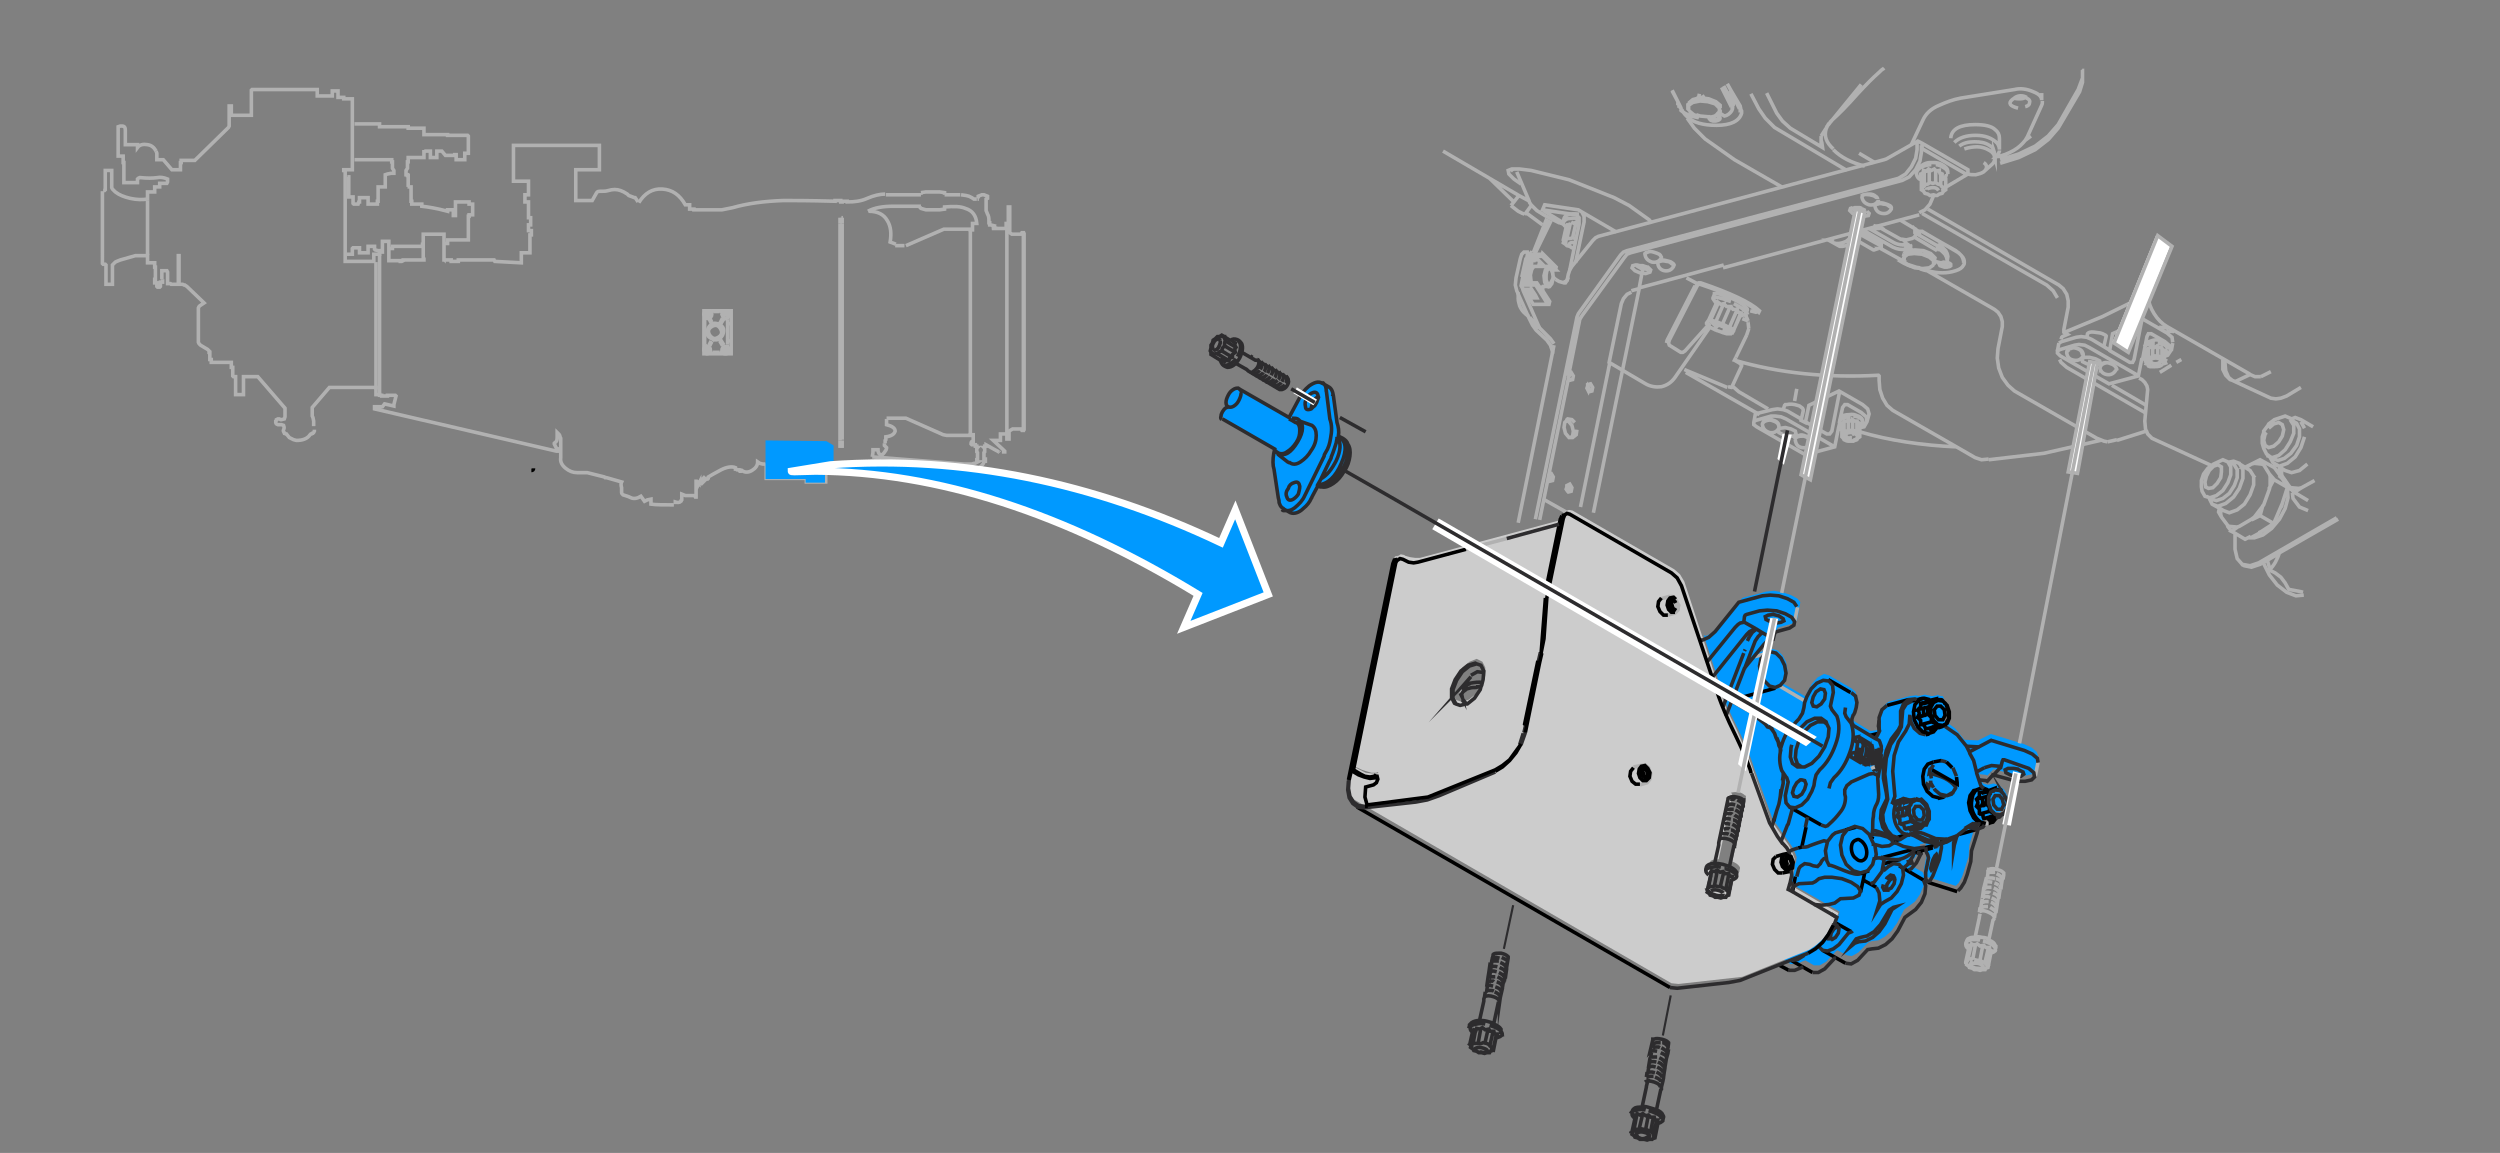 <?xml version="1.0" encoding="utf-8"?>
<!-- Generator: Adobe Illustrator 24.1.2, SVG Export Plug-In . SVG Version: 6.00 Build 0)  -->
<svg version="1.1" id="Ebene_1" xmlns="http://www.w3.org/2000/svg" xmlns:xlink="http://www.w3.org/1999/xlink" x="0px" y="0px"
	 viewBox="0 0 349.1 161" style="enable-background:new 0 0 349.1 161;" xml:space="preserve">
<rect x="0" y="0" width="349.1" height="161" fill="#808080" stroke="none"/>
<style type="text/css">
	.st0{fill:none;stroke:#000000;stroke-width:0.5;stroke-miterlimit:5;}
	.st1{fill:#0099FF;}
	.st2{fill:#CCCCCC;}
	.st3{fill:none;stroke:#B1B1B1;stroke-width:0.5;stroke-miterlimit:60;}
	.st4{fill:none;stroke:#B1B1B1;stroke-width:0.5;stroke-miterlimit:5;}
	.st5{fill:none;stroke:#2D2C2E;stroke-width:0.5;stroke-miterlimit:60;}
	.st6{fill:none;stroke:#2D2C2E;stroke-width:0.5;stroke-miterlimit:5;}
	.st7{fill:#FFFFFF;}
	.st8{fill:none;stroke:#B1B1B1;stroke-width:0.5;stroke-miterlimit:5;}
	.st9{fill:none;stroke:#2D2C2E;stroke-width:0.3;stroke-miterlimit:5;}
	.st10{fill:none;stroke:#FFFFFF;stroke-miterlimit:5;}
</style>
<path id="Layer5_7_1_STROKES" class="st0" d="M74.2,65.7c0.2,0,0.3-0.1,0.3-0.3"/>
<path class="st1" d="M171.7,56.5c-0.4-0.1-0.7,0.2-0.9,0.6c-0.1,0.2-0.1,0.4-0.1,0.7c0,0.2,0,0.4,0.1,0.5l7.3,4.3l0,0
	c-0.2,0.9-0.3,1.7-0.2,2.4c0,0.1,0,0.3,0.1,0.4l0.6,4.4c0,0.2,0,0.4,0.1,0.5c0.1,0.3,0.3,0.5,0.5,0.6l1,0.6c0.6,0.2,1.2,0,1.9-0.6
	c0.5-0.5,0.8-0.9,1.1-1.4c0-0.1,0-0.2,0.1-0.3l0.7-1.5l0.4,0l0.2,0c0.5,0.1,1-0.1,1.6-0.5c0.6-0.4,1.1-0.9,1.5-1.6
	c0.4-0.7,0.7-1.4,0.7-2.1c0.1-0.7,0-1.3-0.3-1.6c-0.1-0.4-0.4-0.6-0.7-0.8l-0.5-0.2c-0.1,0-0.1-0.1-0.2-0.1c0.1-0.7,0-1.3-0.2-1.9
	l-0.5-3.7c0-0.1,0-0.2,0-0.2c-0.1-0.5-0.3-0.9-0.6-1.1l-0.7-0.4c-0.1-0.1-0.1-0.1-0.2-0.1h0c-0.5-0.2-1.1-0.1-1.8,0.4
	c-0.6,0.5-1,1-1.2,1.6l-1.5,2.8l-6.8-3.9c-0.1-0.1-0.1-0.1-0.2-0.1c0,0-0.1,0-0.1,0c-0.2-0.1-0.4,0-0.7,0.1
	c-0.3,0.2-0.5,0.5-0.7,0.8c-0.2,0.4-0.2,0.7-0.2,1.1C171.5,56.2,171.6,56.4,171.7,56.5 M183.2,56.7c0-0.3,0.1-0.7,0.3-1
	c0.2-0.3,0.4-0.6,0.7-0.7c0,0.1,0,0.3-0.1,0.5c-0.1,0.2-0.1,0.4-0.2,0.5c-0.1,0.2-0.2,0.3-0.4,0.5l-0.1,0l-0.1,0.1L183.2,56.7z"/>
<path class="st1" d="M271.3,97.2H271l-0.5-0.2v0.1l-0.7,0.1h-0.1l-0.9-0.2l-0.9,0.2l-0.3-0.1l-0.9,0.1l-3,0.8l-0.7,0.6l-0.4,1.1v0.4
	l-0.2,0.8l0.2,0.8v0l-0.2,0.2l-1.2,0.2l-2.3-1.4l-0.2-0.3l0-0.5l0.1-0.6l0.2-0.4l0.2-0.7l0.1-0.7l-0.2-0.9l-0.6-0.5l-3.1-1.8
	l-0.7-0.2l-0.9,0.5l-0.8,0.9l-0.6,1.1l-0.2,0.7l-3.5-2l0.2,0l0.5-0.7l0.2-1l-0.2-1.2l-0.5-0.9l-0.7-0.7l-0.8-0.2l-2.2,0.6l1.4-1.7
	l0.4-0.4l0.4-0.2l0.5-0.2l0.3-1l0.2-0.1l1.8-0.5l0.7-0.4l0.5-2.6l-0.4-0.5l-0.9-0.5l-1.2-0.4l-1.2-0.2l-1,0.1l-3.4,0.9l-3.3,4.1
	l-0.9,0.8l-0.9,0.4l-0.3-0.1l2.6,8c0.1,0.4,0.3,0.8,0.5,1.4c0.1,0.4,0.3,0.8,0.5,1.2c0.4,0.8,0.8,1.7,1.3,2.7
	c1.1,2.3,1.8,4.1,2.2,5.4l2.5,6.9l2.8,4v0l0.1,0.4l0.2,0.2l0.3,0.8l-0.1,0.7l-0.2,0.3l0,0.7l-0.5,2l6.8,3.9l-0.4,1.1l-0.1,0
	l-1.6,2.3l-0.9,0.9l-1.1,0.6l-4,1.6l1.2,0.8h0.9l0.9-0.4l0.3-0.1l1.2,0.7h0.8l0.9-0.5l1.4-1.5l0.2-0.1l1.3,0.7l0.7,0.1l0.9-0.5
	l1.4-1.4l0.5-0.2l0.9-0.1l0.9-0.5l0.9-0.8l0.8-1.1l1-1.9l1.5-1.1l0.7-1l0.5-1.2l0.2-1.1l-0.3-0.8l-2.1-1.2l0.4-0.2l0.7-0.8l0.5-1
	l0.1-0.2l0-0.3v0l0-0.2l0.8-0.2l0,0.6l0.2,0.4l0,0.4l-0.4,2l0,0.9l0.2,0.4l4.2,1.3l0.4-0.4l0.5-0.9l0.9-2.8l0.1-1.6l0.9-3l0.9-0.3
	l0.2-0.2l0.6-0.2c0,0,0.1-0.1,0.2-0.1l0.4-0.2l0.4-0.5l0.2-0.1l0.5,0l0.3-0.4h0.3l0,0l0.4-0.8v-1l-0.2-0.5l-0.2-0.3v-0.1l-0.5-0.4
	l-0.2-0.3l0,0h-0.3l-0.5-0.2v0l-0.8,0.2l-0.7-0.2l-0.3-0.5l-0.2-0.8l0.9,0.1l0.2,0.1l0.9-0.9l3.3,0.9h1.2l0.9-0.2l0.4-0.5l0.4-2.1
	l-0.2-0.5l-0.7-0.6l-1.1-0.5l-4.6-1.4l-1.8,0.9l-1.9-0.1l-1.3-1.6l-1.8-1.3c0,0,0-0.1,0-0.1h0.2v0h0l0.2-0.5l0.2-0.3
	c0-0.2,0-0.4,0-0.5v-0.5c0-0.1-0.1-0.2-0.2-0.5c-0.1-0.3-0.2-0.5-0.2-0.5c0-0.1,0-0.1-0.1-0.2l-0.2-0.1
	C271.5,97.4,271.3,97.2,271.3,97.2 M269.4,109.2l-0.1,0.3l-0.2-0.2l0.1-0.3L269.4,109.2z"/>
<path class="st2" d="M196.1,77.5l-0.5-0.1l-0.3,0.2v0l-0.5,0.1l-0.2,0.5l-6.2,30.2l-0.1,1.3l0.2,1.1l0.5,0.8l44.4,25.7l1,0.1l8.9-1
	l9.4-3.8l1-0.7l1-0.9l1.6-2.3h0l0.4-1.2l-6.7-3.9l0.4-2l-0.1-0.7l0.2-0.3l0.1-0.7l-0.3-0.8l-0.2-0.2l-0.1-0.5v0l-0.3-0.5l-2.5-3.5
	l-2.4-6.9c-0.4-1.3-1.2-3.1-2.2-5.4c-0.5-1-0.9-1.9-1.3-2.7c-0.2-0.4-0.4-0.8-0.5-1.2c-0.2-0.5-0.4-1-0.5-1.4l-5.1-15.6l-0.6-1
	l-0.8-0.7l-14.2-8.2l-0.5-0.1l-0.3,0.1l0,0l-0.4,0.1l-0.2,0.5l-0.2,0.7l-19.7,5.3l-0.7,0l-0.7-0.1l-0.7-0.2L196.1,77.5 M190.2,107.5
	l0.6,0.2l0.7,0.2l0.7,0l0.1-0.1l0.2,0.1l-0.2,0.1l-0.8,0l-0.8-0.1l-1.8-0.9l0.2,0L190.2,107.5 M214.9,91.9h0.2l0.4-1.3l-2.3,11.1
	l-0.6,1.8l0.7-2.8l-0.2-0.1L214.9,91.9 M206.2,92l0.8,0.4l0.4,0.8v1.2l-0.5,1.3l-0.8,1.2l-1,0.8l-1,0.3l-0.6-0.2l-0.2-0.1l-0.4-0.8
	l0-1.2l0.5-1.3l0.8-1.2l1-0.8L206.2,92 M241.7,110.7L241.7,110.7c0.3-0.1,0.7-0.1,1.1-0.1c0.4,0.1,0.7,0.3,0.9,0.5l0.1,0v0.2l-0.4,2
	c0,0,0,0.1,0,0.1l-0.2,1.2v0c0,0,0,0.1,0,0.1l-0.1,0.5c0,0.1,0,0.1,0,0.1l-0.5,2.1v0l-0.1,0.1l-0.6,2.8c0.5,0.2,0.8,0.4,1,0.7
	c0.1,0.1,0.1,0.3,0,0.5c0,0.1,0,0.2,0,0.2c-0.1,0.1-0.1,0.1-0.1,0.2c-0.1,0.1-0.3,0.2-0.6,0.3l-0.4,2.1h-0.3l-0.1,0.2l-0.5,0
	l-0.2,0.1l-0.5-0.2h-0.5l-0.2-0.2l-0.5-0.1l-0.1-0.2l-0.3-0.2l0.1-0.2l-0.1-0.1l0.4-1.8c-0.3-0.2-0.4-0.4-0.4-0.6c0-0.1,0-0.1,0-0.1
	c0.1-0.3,0.2-0.6,0.3-0.7c0.3-0.2,0.7-0.2,1.1-0.2l0.6-2.8l0,0v-0.1h0l0-0.1V117l1.3-6.1L241.7,110.7z"/>
<path id="Layer5_8_MEMBER_3_MEMBER_0_1_STROKES" class="st3" d="M269.1,37.4l0,0.2c-0.4,0-0.7,0-1-0.1l0.2,0.1
	c0.3,0.1,0.6,0.2,0.9,0.2c1.4,0.4,2.7,0.4,3.9,0c0.6-0.2,0.9-0.4,1.1-0.8c0.1-0.1,0.1-0.3,0.1-0.4c0-0.3-0.1-0.6-0.4-0.9l-0.3-0.3
	l-0.5-0.4l-4.6-2.6 M268.3,32.5l-0.2,0h-0.1l-0.3,0l-0.3-0.1l0,0l0,0.1l3.1,1.8l0.3-0.1l0.5,0.4l0.4,0.4l0.2,0.4l0.1,0.4l-0.1,0.7
	l-0.1,0.4l-1.6-0.4 M268.4,32.3l5.1,3l0.4,0.4l0.2,0.4l0.1,0.4l0,0.2 M269.1,37.8l9.4,5.4l0.5,0.4l0.4,0.6l0.2,0.7l0,0.7l-0.6,3.1
	l-0.1,1.3l0.2,1.4l0.5,1.3l0.8,1.1l0.9,0.8l11.5,6.6l0.5,0.2l0.5,0.2l0.5,0.1 M310.7,50.4l0,0.3l0.1,1.1l0.4,0.9l0.5,0.4l5.4,2.5
	l0.7,0.1l0.7-0.1l0.8-0.3l2-1.2 M301.5,45.7l1.3,0.1 M303.6,46.3l-1.1-0.1 M326.5,72.5l-8.2,4.7c-0.3,0.9-0.7,1.7-1.4,2.4l0.8,0.4
	l0.8,0.6l0.6,0.8l0.5,0.9l1.6,0.3l0.4,0.1 M315.7,52.6l1.4-0.7 M311.7,53.1l-0.3-0.1l-0.6-0.6l-0.4-0.8l0-1.4 M309.1,64.8l-0.4,0.3
	l-0.4,0.3l-0.6,0.8l-0.3,0.9V68l0.1,0.6l0.4,0.7l0.7,0.2l0.9-0.3l0.9-0.7l0.7-1.1l0.4-1.1v-1.1l-0.4-0.7l-0.7-0.3L309.1,64.8z
	 M310.2,65.2l-0.5-0.3l-0.6,0.2l-0.6,0.6l-0.4,0.8l-0.2,0.8L308,68l0.4,0.2l0.6-0.1l0.6-0.6l0.5-0.8l0.1-0.8L310.2,65.2z
	 M308.5,69.6l0.4,0.8l0.8,0.3l1.1-0.4l1.1-0.9l0.8-1.2l0.5-1.4v-1.2l-0.5-0.9l-0.8-0.3l-0.5,0.1l0.6,0.4l0.4,0.7v1.1l-0.4,1.1
	l-0.7,1.1l-0.9,0.7l-0.9,0.3l-0.7-0.2L308.5,69.6 M308.9,70.4l0.9,0.5l0.2,0.1l0.5,0.3l0.8,0.3l1.1-0.4l1-0.8l0.8-1.3l0.5-1.4v-1.2
	v0l-0.5-0.8l-0.8-0.5l-0.8-0.5 M311.4,64.7l-0.2-0.1 M315.6,64.2l0.4,0.7 M315.6,64.2l-1.2,0.6l0.4-0.1l1,0.1l0.3,0.1l0.8,1.3
	l0.7,0.8l1.9,1.1l-0.7-1.1l-0.3-0.4l-0.1-0.2l-0.8-1.1L315.6,64.2z M314.4,64.8l-0.8,0.5 M295.6,61.5l4.1-1.3l-0.1-0.3l-0.1-1.1
	l0.4-4.4l-0.1-0.5l-0.3-0.5l-0.4-0.4l-0.4-0.2 M308.8,65l-8.3-3.8l-0.6-0.6l-0.2-0.5 M318.7,66.9l-0.1-0.2l-0.2-0.1 M319.4,68.1
	l-0.7,2.2l-0.1,0.4l-0.2,0.3l-0.9,2.1l-1.7,1.1l-0.2,0.2l-0.2,0.1l-1.1,0.6l0.5,0l1.2-0.4l1.2-0.9l1.1-1.3l0.8-1.5l0.4-1.5
	L319.4,68.1L319,67l-0.8-0.6 M314.8,66.6l0.1,0.1 M310.1,71.1v0.7l0.1,0.4l0.9,1.2l0.2,0.1l1.1,0.1l0.3-0.1l1.7-1l0.4-0.3l1-1.3
	l0.3-0.4l0.8-2.2l0.1-0.4v-1.4l-0.1-0.3 M314.4,72.6l1.2-0.6l0.4-1.5 M318.7,70.3l-0.3,0.7 M317.5,73.1l-1.9-1.1 M317.5,67l-0.7,1.3
	 M309.9,71l-0.1,0.5l0.4,0.7 M312.6,73.5l-1,0.7l0.4,0.2l1.5,0.9l0.8-0.4 M312.1,74.5l0,2.2l0.3,1.3l0.7,0.8l1.1,0.2l1.2-0.4
	l10.9-6.3 M313,78.8l0.4,0.2l1,0.2l1.2-0.4l0.9-0.5l1.7-1 M311,73.4l0.6,0.8 M315.8,74.2l-0.4,0.2 M316.6,78.2l0.4,1.4 M308.1,69.3
	l0.4,0.2 M293.3,61.5l-7.9,1.8l-7.7,0.9 M211.8,24l1.7,4l0.1,0.3l0.2,0.3l0.1,0.1l0.7,0.7l1.3,0.8l1.8,0.9l0.1,0l0.5,0.2
	 M201.5,21.1l6.5,3.8l4.1,2.4l1.5,0.8 M211,28.7l0.4-0.5l-3.4-3.3 M211,23.6l0.3,0.3 M211.4,28.2l0.7-0.9 M215.4,31.4l-2.3-1.7
	l-0.2,0.3 M213.9,28.6l-0.8,1.1 M243,15.2v0.5 M242,14.8l0.1-0.7 M240.2,15.7l0-0.4 M235.8,14.8l0-0.4 M235.6,16.5l1,1.4l1.5,1.5
	l4.1,2.9l6.6,3.8 M243.9,46.8l-1.5,3.1 M244.2,45.9l-0.3,0.9 M244.1,45l0.1,0.9 M244.1,44.8l0,0.1 M244.1,44.8l-0.8-0.3 M243.7,44
	l0.1,0.1l0.3,0.7 M261.5,31.7l0.5,0.2l0.4,0l0.3-0.1l-0.3-0.2l-0.4,0l-0.4-0.1 M266.4,35l-0.3-0.2c-0.6,0.1-1.2,0-1.8-0.3l-4.2-2.4
	c-0.1,0.1-0.2,0.3-0.2,0.4l2.8,1.6l0,0.2l0,0.4l-0.1,0l2.9,1.6l0.2,0.1l-0.3,0.1c0.8,0.5,1.7,0.8,2.7,0.9 M262.6,34.3l-2.9-1.6
	c-0.2,0.3-0.4,0.5-0.7,0.7l2.6,1.5h0.1l0.6-0.2 M266.6,35l0-0.2l-0.1,0l0,0l0.1-0.5l-0.1-0.1l-0.3-0.2l-0.1,0l-0.4,0.2l-0.1,0
	c0.2,0,0.3,0,0.5,0l0.1,0.1 M266.7,34.2l0.1,0.1l0,0.2l-0.1,0.1l0,0 M262.7,31.9l2.7,1.5l0.2,0l0.6,0.1l0.8-0.2l0.2-0.1l0.1-0.1
	l0.1-0.1l0,0l0.1-0.2l0.1-0.3 M266.1,34.8l0.1-0.7 M265.6,33.4l0.7,0.4 M265.9,36.4l-0.1-0.1 M265.8,35.8l0.1-0.4 M265.4,36.4l0,0.2
	 M265.8,34.2c-0.5,0-0.9-0.1-1.3-0.3l-3.5-2 M268.3,32.5l0-0.2l-0.3,0l-0.3-0.1l-0.2-0.1l-0.1-0.1l0,0.2 M265.3,30.7l2.2,1.3
	l0.1,0.1l0,0v0.1 M270.5,35l-3.2-1.9 M270.5,35l0.1-0.7 M270.8,34.8l-0.3,0.1 M270.8,34.8l0.1-0.7 M270.1,36.9l0.1-0.4 M271,36.8
	l0.1-0.1l0.3-0.1l0.7,0.1l0.2,0.1l0.1,0.1l0,0l0,0.2l-0.2,0.1l-0.3,0.1l-0.4,0l-0.3-0.1l-0.3-0.1l-0.1-0.2L271,36.8L271,36.8z
	 M271,36.8c0.1,0.2,0.3,0.3,0.6,0.4c0.3,0.1,0.5,0.1,0.7,0l0.1-0.1 M271.9,36.3l-0.1-0.4l-0.2-0.4l-0.4-0.4l-0.5-0.4 M266.7,34.7
	l0.3,0.2 M259.2,32.4l-0.9,0.9l-0.5,0.4l-0.5,0.2l-0.5,0.1l-0.4,0l-0.4-0.1l0.9,0.5l0.4,0l0.5-0.1c0.4-0.1,0.9-0.4,1.2-0.7
	 M259.7,32.7c0-0.1,0.1-0.1,0.1-0.2 M255.6,33.3l0.1,0.1l0.3,0.3 M235.4,52l10.3,5.9 M235.2,51.6l6,2.5 M268.3,32.5L268.3,32.5
	 M308.5,69.6L308.5,69.6 M268.4,32.3L268.4,32.3"/>
<path id="Layer5_8_MEMBER_4_MEMBER_0_1_STROKES" class="st3" d="M282.8,14.9c0.4-0.1,0.6-0.3,0.6-0.5c0.1-0.3,0-0.5-0.4-0.7
	c0,0-0.1-0.1-0.1-0.1c-0.2,0.1-0.5,0.2-0.8,0.2c-0.3,0-0.6,0-0.8-0.1c-0.1,0.1-0.2,0.1-0.3,0.2c-0.6,0.5-0.4,0.9,0.8,1.2 M283,13.6
	c-0.5-0.3-1.1-0.3-1.6,0 M266.9,20.2l1.6-3.4c0.4-0.9,1.1-1.6,2.3-2.1c0.9-0.4,1.9-0.8,3-1l7.5-1.2c0.8-0.2,1.7-0.1,2.6,0.3
	c0.8,0.3,1.2,0.7,1.2,1.2v-1 M272.9,19.9c0.7-0.7,1.7-1,3-1c1.3,0,2.3,0.4,3,1.1c0.2,0.3,0.3,0.6,0.3,0.9l0-1.6
	c0-0.5-0.2-0.9-0.6-1.2c-0.5-0.5-1.5-0.7-2.8-0.7c-2.1,0-3.3,0.6-3.4,1.9 M273.6,20.4c0.5-0.4,1.2-0.6,2.1-0.6
	c0.8,0,1.5,0.1,2.1,0.5l0.3,0.2l0.2,0.2l0,0.1l0.1,0.2V21l0.1,0.3l0,0.7c0.1,0.4-0.1,0.8-0.5,1.1l-0.9,0.8l-0.1,0.1
	c-0.3,0.2-0.7,0.3-1.1,0.4c-0.4,0-0.8,0-1.1-0.1 M278.6,22C278.6,21.9,278.6,21.9,278.6,22c-0.1-0.4-0.4-0.8-0.8-1
	c-0.5-0.3-1.1-0.5-1.7-0.5c-0.6,0-1.2,0.1-1.8,0.3 M283.6,19l-0.8,0.6c-0.4,0.5-0.9,1-1.6,1.4c-0.7,0.4-1.6,0.8-2.5,0.9
	c0.3-0.3,0.4-0.5,0.5-0.8c0,0,0-0.1,0-0.1 M279.3,22.8l2.6-0.8l2.3-1.1l1.8-1.4l0.1-0.1l1.3-1.5l3-5.1l0.4-1.3l0-0.6l-0.6,1.6
	l-2.8,4.9L286,19l-1.8,1.4l-2.3,1.1l-2.6,0.8 M285.2,14.1c0,0.2,0,0.4-0.1,0.6l-2,4.4c-0.1,0.2-0.2,0.3-0.3,0.5 M290.7,9.7l0.1,0.1
	l0,1 M277.2,23.8c0.1-0.1,0.2-0.3,0.2-0.5c0-0.2-0.1-0.4-0.4-0.6 M268.4,29.8l17.4,10l0.9,0.8v0l0.6,1 M287.8,47.4l0.1-0.3L288,47
	l0.7-0.3l-0.5-0.3l0-0.4l0.6-3.1l0-0.9l-0.2-0.9l-0.5-0.8l-0.6-0.5l-18.3-10.6 M287.6,50.2l0.2,0.4l0.8,0.7l10.9,6.3 M287.5,47.9
	l-0.2,1.1 M291.4,47.1l0.1-0.5l0.1-0.1l0.2-0.1c0.3-0.1,0.8,0,1.5,0.1l0.3,0.1l0.2,0.1l0.2,0.1l0.1,0.1v0.1l-0.3,1.3 M312.1,53.3
	l2.1-1l-0.1-0.1l-11.5-6.6c-0.7-0.4-1.3-1-1.8-1.8c-0.5-0.8-0.8-1.6-0.8-2.4l-0.1-0.2h-0.2l-6.1,3l-5.3,2.2 M303.4,47.9l-0.2,1.1
	 M316.1,78.7l0.8,1.6l1.1,1.4l1.3,1l1.3,0.5l1.1-0.1 M315.7,52.6l-0.8,0l-0.7-0.3 M294.3,61.7l1.3-0.3 M242.4,49.9l-0.2,0.4
	c6.2,1.8,12.9,2.5,20.1,2.1l0.1,0.1l0,0.2l0,0.4l0.1,1.3l0.4,1.2l0.6,1l0.8,0.7l8.9,5.1l2.6,1.5l0.9,0.3l1-0.1 M294.9,53.8l4.8,2.8
	 M220,36.7l1.2-5.7l0-0.8l-0.3-0.6l-0.5-0.3l-4.7-0.7l-0.3,0.7l4.7,0.7l0.4,0.4l0,0.8l0,0.1l-1.3,6.4 M230.6,31.1l-0.3-0.4l-2.8-2
	l-2.1-1.1l-6.3-2.5l-5.3-1.3l-1.6-0.2h-1.1l-0.5,0.2l0.1,0.5l0.7,0.7l1,0.7 M216.6,30.8l-2.2,4.5l1.8-4.7 M214.1,35.3l1.9-4.8
	 M215.5,29.4l2.8,1.7 M211,28.7l0.1,0.1l0.9,0.7l0.6,0.3l0.3,0.1 M213.6,35.2l0.3,0.1 M213.6,35.2l-0.3,0.2 M216.8,49.4v-0.3
	l-0.3-0.9l-0.5-0.7l-1.5-1.4l-0.5-0.7l-0.5-1l-1.7-3.8l-0.2-0.8l0.1-1l0.6-2.7l0.2-0.6l0.3-0.3l0.7,0 M212.6,40.2l0.1,0.4l2.1,4.8
	l0.2,0.4l0.1,0.1l1.4,1.4L217,48 M218.8,39.2l0.2-0.5 M218.8,39.2l-0.2,0.3l-0.2,0l-0.7-0.2l-0.5-0.3 M218.4,39.4l0.4-0.2 M215,45.7
	h-0.2l-1.2-1.4 M213.1,36l-0.6,2.7 M256,20.9c1.1,1.1,2.5,1.8,4.4,2.3 M255,18c-0.3,1,0,1.9,1,2.8 M255.4,17.2
	c-0.2,0.3-0.3,0.6-0.4,0.8 M255,17.8l0.5-0.6 M254.9,17.8L254.9,17.8 M254.3,19l0.7-1.1 M254.3,19.6V19 M254.3,19.6l0.1,0.3l0.1,0.7
	l-4.5-2.7l-1.1-1l-0.8-1.1l-1.4-2.8 M254.4,20.6l-0.1-0.4v-0.6 M263.1,9.5c0,0-0.1,0.1-0.1,0.1c-0.2,0.1-0.4,0.3-0.6,0.5
	c-0.8,0.7-1.8,1.7-3,3c-1.5,1.7-2.7,2.9-3.5,3.6l-0.5,0.6c0.1-0.2,0.2-0.3,0.4-0.5c0,0,0.1-0.1,0.1-0.1l4-4.9 M241.2,11.7l0.5,0.9
	l1.3,2.2l0.1,0.5l0.1,0.2v0.3c-0.3,1.1-1.5,1.7-3.5,1.7c-1.9,0-3.3-0.4-4.1-1.2l-0.3-0.3l-0.3-0.4l-0.1-0.2
	c-0.2-0.2-0.3-0.4-0.4-0.6l0-0.2l-1-2 M242,14.1l-0.1-0.4l-0.1,0.7c0.2,0.4,0.2,0.8,0,1.1c-0.2,0.3-0.5,0.6-1,0.7l-0.8-0.5l0.1-0.1
	v-0.6l-0.6-0.6l-1-0.4l-1.2-0.1l-1,0.2l-0.6,0.5v0.6l0.1,0.1v-0.6l0.6-0.4l1-0.2l1.1,0.1l1,0.3l0.6,0.6v0.6l-0.5,0.4
	c0.4,0.1,0.6,0.2,0.6,0.4c0,0,0,0,0,0c0,0.2-0.2,0.3-0.6,0.4h-0.4l-0.3-0.1l-0.2-0.2l-0.1-0.2l0-0.1l-0.1,0l-1.1-0.1l-0.3-0.1
	l-0.1,0.3c-1.1-0.2-1.9-0.6-2.4-1.1 M235.8,14.4l0.6-0.5l0.8-0.2l-0.1-0.3 M233.5,12.7l0.8,1.5l0.3,0.6l-0.4,0 M234.3,14.3l0,0.4
	 M235.9,15.5l0.6,0.5l0.7,0.3 M244.5,13.1l1.1,2.1l0.9,1.3l1.3,1.3l10.1,6 M237.3,13.1l-0.1,0.5l0.2,0l0.5,0l-0.2-0.3 M237.9,13.7
	l0.7,0.1l1,0.4l0.6,0.5l0,0.4 M240.4,12.2l1.1,2.2l0.1-0.7l-0.9-1.7 M241.6,12.6l1.2,2.4l0.1,0.2 M241.5,13.7l0.4,0 M241.8,14.4
	h-0.4 M239.6,16.1l-0.1,0.1l-0.8,0.2v0.1l0.3,0.1l0.3,0.1h0.4l0.3-0.1l0.2-0.1 M238.7,16.4L238.7,16.4 M237.3,13.7L237.3,13.7
	 M237.2,39.7h0.2c4.2,1.4,6.9,2.7,8.2,3.9l0.1-0.2c-1.3-1.2-4.1-2.5-8.2-3.9h-0.3l-0.1,0.1l-0.1,0.1l-0.2,0.3l0.1,0.1l0.1-0.2
	L237.2,39.7L237.2,39.7z M229,37.1l0.4,0l0.3,0.1l0.3,0.1l0.1,0l0.1,0.1l0.3,0.3l-0.1,0.3l-0.6,0.2l-0.8-0.1l-0.7-0.3l-0.4-0.4
	l0.1-0.3l0.4-0.1l0.2,0L229,37.1 M229.3,37.2l-0.3-0.1 M229.8,37.3l-0.5-0.1 M228.5,37.1l0.7,0.4l0.8,0.1l0.2-0.1 M230.1,37.4
	l-0.8-0.1l-0.6-0.2 M229.3,37.2l-0.3-0.1 M227.8,40.8l-0.6,0.3l-0.5,0.6l-0.3,0.7l-1.7,8.2l5.1,3c0.7,0.4,1.5,0.5,2.2,0.4
	c0.8-0.2,1.4-0.6,1.9-1.3l5-7.2 M236.7,39.9l-3.9,7.6l-0.1,0.4 M238.8,45.1l-3.5,3.9l-0.3,0.2l-0.3,0l-1.6-1l-0.1-0.3l0.1-0.4
	l3.9-7.6 M245.5,43.5l-0.3,0.1l-0.8-0.2 M242.2,50.3l0.7,0.4l0.3,0.3l0,0.1l-1.3,2.8l0.9,0.8l4.1,2.4 M270.1,36.5v0.4 M270.1,36.4
	L270.1,36.4 M269.5,35.8l0.6,0.5 M268.5,35.4l1,0.4 M267.3,35.3l1.1,0.1 M266.3,35.4l1-0.1 M265.8,35.8l0.6-0.4 M265.9,36.3
	l-0.1-0.5 M265.9,36.3v-0.4l0.5-0.4l0.9-0.1l1.1,0.1l1,0.4l0.6,0.5l0,0.5l0.1-0.1 M270,37l-0.6,0.4l-0.9,0.1l-1.1-0.1l-1-0.4
	l-0.6-0.5v-0.1 M265.8,35.4l0.6-0.4l1-0.1l1.2,0.1l1,0.4l0.6,0.6l-0.1,0.5 M266.4,34.3l0.2-0.1 M260.5,29.4l-0.2,0.1 M260.5,29.4
	L260.5,29.4l-0.2-0.1l-0.7-0.1l-0.6-0.2l-0.3,0.1l0.1,0.1l0.7,0.3l0.8,0.1 M260.3,29.3l-0.2-0.1l-0.5-0.1l-0.3-0.1l0,0l-0.3,0
	 M258.7,29l-0.3,0.1l-0.1,0.3l0.4,0.4l0.8,0.3l0.8,0.1l0.6-0.1l0.1-0.3l-0.3-0.3 M260.1,29.2L260.1,29.2l-0.5-0.1 M260,29.1
	l-0.3-0.1l-0.5,0 M261.8,22.7l-2.2-1.3 M225.7,32.4l-4.8-2.8 M241.9,54l-0.1,0.1l0,0l-0.5-0.1 M219.3,61.1l0.3-0.2l0.1-0.7l-0.2-0.8
	l-0.5-0.6l-0.3,0l-0.2,0.2l-0.1,0.7l0.2,0.8l0.5,0.6L219.3,61.1z M219.3,61.1l0.3,0l0.5-0.4l0.1-0.7 M218.7,58.7l0.2-0.2l0.6,0.1
	l0.4,0.4 M216.3,66.1l0.3,0l0.3,0.5l-0.1,0.5l-0.4,0.1l-0.1-0.1l-0.1-0.2 M216.3,67l0.1-0.3l-0.1-0.2 M220.3,72.4l-4.8-2.7
	 M224.8,50.6l-4.1,20.2 M259.7,60.3c4.1,1.2,8.7,1.9,13.5,2.1 M229,37.1L229,37.1"/>
<path id="Layer5_8_MEMBER_5_1_STROKES" class="st4" d="M218.8,39.3l0.2-1l0.2-0.6l0.3-0.5l2.9-3.6l0.4-0.4l0.4-0.2l39.9-10.7
	l0.3-0.1l4.4-2.5l0.6,0.3l6.4,3.7v0.6l-3.2,1.9 M287.5,47.9l0.4-0.2l2-0.6l0.7-0.1l0.8,0.1l0.7,0.3l2.5,1.5l0.4-2.3l4.3-2l3.3,1.9
	l0.7,0.6l0.1,0.7 M302.2,49.8l0.5-0.2l0.4-0.6l-0.1-0.7l-0.7-0.6l-1.9-1.1l-0.4,0l-0.2,0.4l-0.6,3.1l0.5,0.1 M294.5,48.9l2.9,1.7
	l0.4,0l0.2-0.4l1.1-5.6 M299.1,50l-0.5,2.5l-4.1,1.1l-6.8-3.9l-0.4-0.4V49l0.4-0.2l2-0.6l0.6-0.1l0.8,0.1l0.6,0.3l6.8,3.9
	 M293.3,50.7l-0.4,0.2l-0.7,0.1l-0.8-0.2l-0.6-0.3l-0.1-0.4l0.4-0.2l0.7,0l0.8,0.2l0.6,0.3L293.3,50.7z M274.7,24.4l-6.4-3.7v0.6
	l-0.2,1.2l-0.6,1.2l-0.9,1l-1,0.5l-37.9,10.1l-0.5,0.2l-0.4,0.5l-5.9,8.1l-0.3,0.5l-0.1,0.5l-1.4,7l0.3-0.1l0.3,0.5l-0.1,0.5
	l-0.4,0.1l-0.1-0.1l-0.1-0.1L215,72.6 M214.4,72.5l5.7-27.7l0.1-0.5l0.2-0.5l5.9-8.2l0.4-0.4l0.5-0.2l37.9-10.1l1-0.6l0.8-1l0.6-1.2
	l0.2-1.2v-1.2 M268.4,20.7v-0.6 M268,30l-27.4,7.4 M213.5,44.2c-0.6-0.4-1-0.8-1.3-1.5c-0.1-0.4-0.2-0.7-0.2-1c0-0.2,0-0.4,0-0.5
	v-0.1l0-0.1v-0.2 M219.2,52.7l-0.1,0.3 M219.1,52.5l0.1,0.1 M219.1,52.5l-0.1,0.3 M219.2,52.2l-0.1,0.4 M221.7,53.9l-0.1,0.3
	l0.2,0.4l0.1-0.3L221.7,53.9z M221.7,53.9l0-0.2l0.4-0.1l0.3,0.5l-0.1,0.5l-0.4,0.1l-0.1-0.1 M219.2,67.6l0.3,0.5l-0.1,0.5l-0.4,0.1
	l-0.1-0.1l-0.2-0.3l0.1-0.3l0-0.2L219.2,67.6z M218.9,68.5L218.9,68.5l0.1-0.3l-0.2-0.3 M218.8,71.7l-0.4,0.1 M195.4,78l-0.2,0
	L195,78 M204.2,96.3l-0.1,0.3v0l-0.1,0.3 M217,48.2L212,73 M234.1,83.7l-0.6-0.4H233l-1,0.3 M234.4,84.4l-0.1,0.8l-0.4,0.4l-1,0.3
	 M247.2,91.1l-2.2,0.6 M251,84.8l-0.4,2 M248.5,95.8l3.4,2 M228.1,107.1l1-0.2l0.6-0.1l0.5,0.4l0.3,0.8l-0.1,0.8l-0.4,0.5l-1,0.3
	 M277.4,115l0.1,0l0.2-0.1l-0.6,0.2l0.4-0.2 M284.6,106.4l-0.4,2"/>
<path id="Layer5_8_MEMBER_5_2_STROKES" class="st0" d="M247.9,96.1l-4.4,1.2 M263.5,98.5l3-0.8 M267,97.9l1.5-0.4 M258.4,96.7
	l-3.1-1.8 M265.3,111.7l0.4-0.1 M266.4,113.3l-0.1-0.1 M271.5,111.3l-0.9,0.2 M268.9,102.6l0.5-0.1 M270,106.4l1.1-0.2 M262.3,102.4
	l-1.2,0.3 M254.3,115.2l-4.4-2.5 M259.8,124.6l0.4-1.8l0.2-1l-0.6,0.2 M248.9,121.9l1-0.2l0.4-0.5l0.1-0.8l-0.3-0.8l-0.6-0.4
	l-0.5,0.1l-1,0.3 M251.1,118.4l0.5-0.1l0.6-2.8 M258.5,130.1l-2.3-1.3 M250.7,122.4l-0.4,2.2 M270.9,117.4l1-0.2 M268.2,119.4l0-0.3
	V119l0.1-0.2l-1.3,0.4 M268.3,118.8l1.6-0.4 M268.7,118.4l3-0.8 M263.3,121.3l-0.3-0.1 M265.4,120l-2.3,0.6 M261.4,117.1l0.1-0.3
	 M265.4,117.2l-0.8,0.2l-0.1,0.5 M266.5,116.5l-1.5,0.4 M263,119.7l4.2-1.1 M268.6,122.9l-3.4-2 M257.7,115.9l1.5-0.4 M260.4,121.8
	l0.6-0.2 M262,123.9l-1.8-1 M247.6,114.8l0.2-0.5 M253.1,135.8l-3-1.7 M257.7,134.5l-3.2-1.8 M248.5,134.8l1.3,0.7 M189.5,112.7
	l43.7,25.2 M278.5,110.1L278.5,110.1l-0.8,0.3l-0.5,0.1l-0.1,0l-0.1,0.1v0l0,0l0,0.1l0,0l0.9-0.2c0.1,0,0.3-0.1,0.5-0.1L278.5,110.1
	z M278.5,110.1l0.5,0.2h0.3l0.1,0l0.1,0.1 M277.6,110.3l-0.8-0.3l-0.3,0.1l-0.5,0.2l-0.2,0.2l-0.3,0.5c-0.2,0.7-0.3,1.4-0.1,2.1
	c0.2,0.7,0.6,1.3,1.2,1.7l0.7,0.2 M277.7,115c0.1,0,0.1-0.1,0.2-0.1l0.4-0.1l0.4-0.5l-0.1,0c0,0,0,0-0.1,0l-0.7,0.2l-0.3-0.3
	c-0.2,0-0.3,0.1-0.4,0.1c0,0-0.1,0-0.1,0c-0.1-0.2-0.1-0.4-0.1-0.5l-0.5-0.2v-0.6l-0.4-0.4l0.2-0.5c0-0.1-0.1-0.3-0.2-0.5l0.4-0.4
	v-0.5l0.5-0.1 M276.8,110.1l-0.1,0l-0.1,0.1 M276,111.6l0.8-0.2l0.3-0.1l0.1,0h0l0.3-0.1l0.4-0.4l0-0.5 M276,112.7l0.8-0.2v-0.1l0,0
	v0l0-0.1l0.1-0.3c-0.1-0.2-0.1-0.4,0-0.6 M277.2,111.3c0.2,0.1,0.2,0.3,0.2,0.5v0.1c0,0.1-0.1,0.3-0.2,0.4l0.3-0.1l0.2-0.5l-0.2-0.5
	 M276.1,110.3l-0.5,0.1l-0.5,0.7l-0.2,1l0.2,1.1l0.5,1l0.7,0.7 M277,114.3l0.8-0.2l0.2-0.1v0h0.2l0.2,0l0.1,0l-0.2-0.5l-0.5-0.2
	l-1.5,0.4 M277.8,113.3v-0.6l-0.4-0.4 M277.2,112.4l-0.2,0.1h-0.3 M277.1,115.2l-0.8,0.2 M278.5,114.3c-0.1,0-0.3-0.1-0.4-0.2
	c-0.1,0-0.2,0-0.3,0.1v0h0 M278.8,114.2l-0.2,0.1 M279,114.1c-0.1-0.1-0.1-0.1-0.3-0.1l-0.3,0 M279.3,114.1l-0.3-0.3l-0.5,0.1
	 M273.6,116.5l2.5-0.7 M269.2,123.2l4.1,1.3"/>
<path id="Layer5_8_MEMBER_6_1_STROKES" class="st5" d="M276.4,104.3l-1.9-0.1 M277.1,107.2l1-0.3l1.1,0.1l0.2,0.1l0.2-0.8l0.1-0.2
	h0.2l3.4,1.2l0.7,0.6l0.1,0.6l-0.4,0.4l-0.9,0.2h-1.2l-3.3-0.9l-0.8,0.9l-0.2-0.1l-1-0.1 M278.1,103.4l4.6,1.4l1.1,0.5l0.7,0.6
	l0.1,0.6 M279.4,107.1l-1,1.1 M279.9,111.1l-0.1-0.1 M279.9,111.1L279.9,111.1 M279.9,111l-0.6-0.6l-0.7-0.1l-0.6,0.3l-0.3,0.7v0.9
	l0.3,0.9l0.6,0.6l0.7,0.1l0.6-0.3l0.4-0.7v-0.9l-0.4-0.8l0.2,0.3l0.2,0.5v1l-0.2,0.3l-0.2,0.5l0,0h-0.3l-0.4,0.4l-0.5,0.1
	 M279.8,112.4l-0.3,0.6l-0.6,0l-0.5-0.6l-0.1-0.8l0.3-0.5h0.6l0.4,0.5L279.8,112.4z M270.1,110.1l0.1,0.2l0.7,0.6l0,0l0.9,0.2l0.1,0
	l0.7-0.4l0.1,0l0.1-0.2l0.3-0.5c0-0.1-0.1-0.2-0.1-0.2c-0.3-0.4-0.8-0.8-1.4-1.1c-0.6-0.3-1.3-0.5-2-0.7h0v0.2l0.1,0.5 M273.1,110
	l-0.1,0.2l-0.2,0.3 M273.2,109.4l-0.2,0.1l-0.1,0.3 M276.5,115.1l-0.3-0.1 M273.4,124.4l0.4-0.4l0.5-0.8l0.4-1.1l0.5-1.8l0.1-1.5
	l0.8-2.5l0.1-0.5 M273.3,116.6l-0.4,1.4l-0.1,0.6l0-0.3l0-0.6l0.3-0.9 M247.4,101.7l0.2,0.4l0.2,0.3l0.2,0.6l0.3,0.6l0.1,0.5
	l0.2,0.4l0,0.2c0.1-0.3,0.2-0.7,0.3-1c0.2-0.6,0.5-1.2,0.8-1.7l-2-1.1l-0.2-0.1l-1.8-0.4h-0.1l0.9,0.7l0.3,0.4L247.4,101.7z
	 M248.1,103l0.4,1 M247.4,115.5l0.1-0.3l0.6-2l0.3-0.9l0.1-0.5l0.3-1.5l0.2-0.9l0-0.5l0-1l0,0.5l-0.1,0.6 M248.7,104.6
	c-0.3,1.1-0.2,2.1,0.1,3l0.6,0.9l0.1,0.1l0.2,0.6l-0.4,1.9l0.1,1l0.5,0.6l0.8,0.1l0.9-0.4l0.8-0.8l0.6-1.1l0.3-0.8l0.1-0.7l0.2-0.8
	l0.5-0.7c1-0.9,1.7-2.1,2.2-3.5c0.6-1.6,0.6-2.9,0.2-4l-0.7-0.9l-0.2-0.5l0.4-1.9l-0.1-1l-0.5-0.6l-0.8-0.1l-0.9,0.4l-0.8,0.8
	l-0.6,1.1l-0.3,0.8l-0.1,0.7l-0.2,0.8l-0.5,0.8c-0.5,0.5-1,1.1-1.4,1.7 M245.7,100.1l-3.9-2.2 M247,101.3l0.6,0.8 M258.8,99.9
	l0.2-0.4l0.2-0.7l0.1-0.7l-0.2-0.9l-0.6-0.5 M255.4,110.1l0.2-0.8l0.5-0.7c1-0.9,1.7-2.1,2.2-3.5c0.6-1.6,0.6-2.9,0.2-4.1l-0.7-0.9
	l-0.2-0.5l0.1-0.8 M268.9,102.6l-0.8-0.2l-0.8-0.7l-0.5-1l-0.1-0.7 M262.4,100.6l-0.1,0.8l0.2,0.8 M261.9,106.9l0.1,0.4l0.2,0.1
	l0.5-2.6l-0.3-0.1l-0.4,2.1l-0.6-2.7l-0.2-0.1l-0.5,2.6l0.2,0.1l0.4-2.1l0.5,2.2 M269.6,109l0,0.3l0.4,0.7 M270,106.8l-0.2,0.3
	l-0.1,0.2l-0.2,0.1l-0.1,0.6l0.2-0.1 M271.8,106.4l-0.8-0.2 M213,102.3l-0.6,1.7 M212.2,104l0.5-1.6 M208.8,107.8l-7.8,3.3l-1.7,0.6
	l-1.6,0.3l-7.2,0.8l-0.9-0.1l-0.7-0.5l-0.5-0.8l-0.2-1.1l0.1-1.3 M188.4,108.8l-0.1,1.3l0.2,1.1l0.5,0.8l0.7,0.5l0.9,0.1
	 M272.6,110.7l-0.1,0.2l-0.6,0.2 M270.9,111l0.6,0.2l0.1,0l0.1,0h0l-0.1,0 M269.1,109.5l0.3,0.2l-0.1,0.3l-0.3-0.2L269.1,109.5z
	 M268.1,112.6l0.5,0.5l0.1,0.8l-0.3,0.6h-0.6l-0.5-0.6l-0.1-0.8l0.3-0.5H268.1z M267.6,111.7L267,112l-0.4,0.7v0.9l0.4,0.8l0.6,0.6
	l0.7,0.1l0.6-0.3l0.3-0.7v-0.9l-0.4-0.8l-0.6-0.6L267.6,111.7z M267.5,111.5l0.5,0.2 M267.5,111.5l-0.2,0.3c-0.2,0-0.4,0.1-0.5,0.1
	l0,0.5l-0.4,0.3l0.2,0.5c-0.1,0.3-0.1,0.4-0.2,0.5c0.1,0,0.3,0.2,0.4,0.4l0,0.6l0.5,0.2c0.1,0.2,0.2,0.4,0.2,0.5l0.5-0.1l0.3,0.3
	l0.4-0.4h0.1l0.1,0h0.1l0.2-0.5l0.2-0.3l0-0.6l0-0.5l-0.2-0.5c-0.1-0.2-0.1-0.4-0.2-0.5c0,0-0.1-0.1-0.3-0.3l-0.4-0.4l-0.3,0.1
	 M264.2,112.3l0.4-0.4l0.5-0.1h0l0.6-0.2l0.1-0.1l0.8,0.2h0l0.1,0l0.2,0l0.5-0.1h0.1 M268.3,115.6l-0.3,0.1l-0.2,0l-0.2,0.1
	l-0.3,0.5l-0.6,0.2l-0.1,0.1l-0.8-0.2c-0.6-0.4-1-1-1.2-1.7c-0.2-0.7-0.2-1.4,0-2.1l0.4-0.5l0.1-0.2 M268,115.6
	c0-0.1-0.1-0.2-0.3-0.2l-0.4,0l-0.4,0.1l-0.2,0.1v0l0.3,0c0.1,0.1,0.2,0.1,0.4,0.2c0,0,0.1,0,0.1,0l0,0 M267.3,115.4l0.2,0
	 M267.5,115.7l-0.7,0.2c-0.1-0.1-0.2-0.2-0.3-0.3l-0.5,0.1c-0.1-0.2-0.1-0.4-0.2-0.5l-0.5-0.2v-0.6l-0.4-0.4l0.2-0.5l-0.2-0.5
	l0.4-0.3l0-0.5l0.6-0.2v0l0.1-0.1V112l0.1-0.1v0l0.6-0.2 M264.9,113.1l0.8-0.2l0.2-0.1l0.2,0l0.3-0.1 M266.8,111.9l-0.9,0.2
	 M266.1,113.8l0.3-0.1 M266.1,113.8l-0.2,0.1h-0.2l-0.8,0.2 M265.7,113.9c-0.1-0.1-0.1-0.2,0-0.5c-0.1-0.2-0.1-0.4,0-0.6
	 M266.1,112.8c0.1,0.1,0.2,0.3,0.2,0.5c-0.1,0.2-0.1,0.4-0.2,0.5 M266,115.8l0.8-0.2 M266.8,114.7l-1.5,0.4 M266.5,120.3l0.4-0.1
	l0.1,0.3l-0.4,0.1L266.5,120.3z M262.6,119.7c1.1,0.3,2,0.4,2.7,0.3c0.7-0.2,1.5-0.6,2.2-1.5 M271.1,117.7v0.7l-0.3,1.6l-0.9,2.3
	l-0.4,0.7l-0.4,0.1l-0.2-0.4l0-0.9l0.4-2l-0.1-0.4l-0.2-0.4l-0.1-0.7 M268,118.8l-0.1,0.4l0.3,0.1l-0.1,0.2l-0.5,1l-0.7,0.8
	l-0.4,0.2 M252.4,114.1l-0.3,1.4 M251.6,118.3c0.4,0,0.8,0,1.1-0.2c0.2-0.1,0.6-0.2,1.1-0.4l0.6-0.2l0.3-0.1l0.4,0.1 M249.9,118.9
	l0.3-0.2l0.9-0.3 M249.6,120.7l-0.1,0.2 M250.5,123.3l-0.6,0.2l-0.2,0.7l0.4,0.2l0.2-0.2 M255.1,119.8l-0.4,0.1l-0.3,0.3l-0.2,0.4
	l-0.4,0.4l-0.6-0.1l-0.5-0.2l-0.7-0.1l-0.6,0.4l-0.2,0.3l-0.3,1.1 M250.1,124.4l6.4,3.7l-0.4,1.1 M248.5,111.8l0.1-0.6l0.1-1
	 M247.8,114.3l0.3-1.1 M233.2,137.9l1,0.1l7.2-0.8l1.6-0.3l9.5-3.8 M273.2,108.4l-0.5-1.2 M279.9,111L279.9,111"/>
<path id="Layer5_8_MEMBER_7_1_STROKES" class="st5" d="M271.5,101.3l0.2,0.2l1.6,1.1l1.3,1.6l0.4,0.8l3.2-1.7 M275,105.1l0.6,1.1
	l0.4,1.6l1.1-0.6 M281.2,107.3l0.6,0.1l0.1,0.1l0.6,0.3l0.1,0.3l-0.4,0.3l-0.7,0l-0.8-0.2l-0.6-0.3l-0.1-0.4l0.4-0.2L281.2,107.3z
	 M277,110.1l-0.4-0.4l-0.6-1.8 M276.5,115.1l-1-0.1l-0.5,0.3l1.3,0.1 M275.1,115.3l-0.3,0.2l1.3,0.3l0.8-0.3l0.2-0.3 M274.8,115.5
	L274.8,115.5l-1.4,1.1l-0.1,0.1l-0.2,0.2l-1.3,0.7l-1.5,0.2l-1.5-0.3l-1.5-0.8l-0.6-0.2l-0.5,0.2l-0.8,0.5l-0.9-0.1l-0.9-0.6l-0.7-1
	l-0.3-1.2l0.1-1.2l0.8-1.6l-0.1-0.8l-0.4-2l0-2l0.4-1.9l0.7-1.6l1-1.3l0.3-0.6v-2l0.4-1l0.7-0.6l0.9-0.1l0.3,0.1 M237.3,89.3
	l0.4,0.1l0.9-0.4l0.9-0.8l3.3-4.1l3.3-0.9l1.1-0.1l1.2,0.1l1.2,0.4l0.9,0.5l0.4,0.6 M238.4,92.4l3.9-4.8l0.4-0.4L243,87l0.5-0.1
	l0.1-0.8l0.1-0.2l0.2-0.1l1.8-0.5l1.1-0.1l1.3,0.1l1.2,0.4l0.9,0.5l0.4,0.6l-0.1,0.5l-0.6,0.4l-1.8,0.5l-0.2,0.1l-0.1,0.2l-0.2,0.8
	l-0.5,0.1l-0.4,0.2l-0.4,0.4l-2.7,3.3l-1.5,3.9l0.9,0.1l0.5-0.1 M246.9,85.9l0.7-0.1l0.8,0.2l0.6,0.4l0.1,0.3l-0.4,0.2L248,87
	l-0.8-0.2l-0.6-0.3l-0.1-0.4L246.9,85.9z M244.3,88.9l-0.3,0.6 M244.7,88.3l-0.4,0.6 M245.2,87.9l-0.5,0.4 M245.2,87.9L245.2,87.9
	L245.2,87.9l-0.5,0.1l-0.4,0.2l-0.4,0.4l-4.8,6 M247.6,89.2l-1.6-0.9l0,0.1l-0.5,0.5l-0.4,0.6l-1.5,3.9 M246,88.3l-0.8-0.5
	 M243.6,90.9l0.1-0.2 M245.9,94.1l0.5,1l0.7,0.7l0.8,0.2l0.7-0.3l0.6-0.7l0.2-1l-0.2-1.1l-0.5-1l-0.7-0.7l-0.8-0.2l-0.7,0.3
	l-0.6,0.7l-0.2,1L245.9,94.1z M245.2,87.8l-1.6-0.9 M242.1,97.2L241,100 M240.6,98.7l2.9-7.5 M262.7,104.8v-0.6l-0.2-0.6l-0.1-0.2
	l-0.6-0.3l-3-1.8l-0.2-0.4l0-0.5l0.2-0.6 M255.1,101.1l-0.4-0.3h-0.9l-1,0.5l-0.9,0.9l-0.7,1.2l-0.4,1.3l-0.1,1.1l0.3,0.9l0.6,0.4
	h0.4l1-0.5l1-1l0.8-1.3l0.5-1.4l0.1-1.2L255.1,101.1z M255.1,101.1l-0.1-0.3l-0.7-0.5l-0.9,0l-1.1,0.5l-1,1 M254.2,96.2l-0.6,0.4
	l-0.4,0.7l-0.2,0.8l0.2,0.5l0.5,0.1l0.6-0.4l0.5-0.7l0.1-0.8l-0.2-0.5L254.2,96.2z M249.5,102.5l-0.2-0.3l-0.1-0.1l-0.9-1.1
	 M250.2,104l-0.1,0.4l-0.1,1.3l0.3,0.9l0.7,0.5h0.5 M251.4,108.9L251.4,108.9l0.2,0l0.4,0.1l0.2,0.5l-0.2,0.7l-0.4,0.7l-0.6,0.4
	l-0.5-0.1l-0.2-0.5l0.2-0.7l0.4-0.7L251.4,108.9z M259.4,103.2l0.5,0.3l-0.1,0.3 M259.3,103.1l0.1-0.2l-0.5,0.1v0.2l0,0.1l0.4-0.1
	 M258.9,105.3l0-0.2l-0.5,0.1l-0.1,0.3l0.4-0.1 M261.3,103.9l-0.4,0.1l-0.5,0.1l-0.2-0.1l-0.3,1.6l0.6,0.4l-0.1,0.3l-0.1,0l0,0.3
	l0.4-0.1 M259.7,104.4l-0.2,1.1l-0.6-0.4 M260.1,104l0.1-0.4l0.6,0.4l0.1-0.3l-1.5-0.9 M259.2,105.2l0.2-1.5l-0.6-0.4 M261,106.7
	l-0.5,0.1l-0.2-0.1 M260.2,106.4l-0.4,0.1l-1.5-0.9 M260.7,104.3l-0.2,1.4 M258.9,105.5l1.4,0.8 M263.5,98.5l-0.7,0.6l-0.4,1.1v2
	l-0.3,0.6l-0.4,0.4 M267,97.9l-0.8,0.4l-0.5,0.8l-0.2,2.4l-0.5,1l-1,1.5l-0.6,1.9l-0.2,2.2l0.4,3.5l-0.7,2.1l0.1,1.1l0.5,1.1
	l0.7,0.8l0.9,0.3 M264.2,112.3l0.4-1.1l-0.3-3.5l0.2-2.2l0.6-1.9l1-1.5l0.5-1l0.1-1.3 M262.5,104.7l-0.5,0.1v0.2l-0.1,0.7
	 M261.5,107.4l0.2,0.1l0.6-0.1 M254.3,115.2l0.6,0.2l0.3-0.1l0.1-0.1c0.8-0.7,1.3-1.3,1.6-1.7c0.6-0.7,0.8-1.4,0.8-2.2l-0.1-0.4
	v-0.6l0.3-0.6l0.5-0.4l0.1-0.1l2.5-1.1l0.6-0.1l0.7,0.3l0.3-1.6l0.1-1.4 M261.2,105.7l0.2,0.8l0,0.4 M214.8,92.4l0.3-1.3
	 M206.8,92.9l0.4,0.8l-0.1,1.2l-0.1,0.4l-0.1,0.4l-0.1,0.2l-0.1,0.4l-0.8,1.2l-1,0.8l-0.1,0l-0.1,0l-0.8,0.2l-0.6-0.2l-0.2-0.1
	l-0.4-0.8l0-1.2l0.5-1.3l0.8-1.2l1-0.8l1-0.3l0.2,0.1L206.8,92.9z M207.2,94l-0.1-0.1l-0.8-0.1l-0.9,0.5 M207.2,94L207.2,94
	 M203.3,98.3l-0.4-0.8l0-1.2l0.5-1.3l0.8-1.2l1-0.8l1-0.3 M207,95.3c-0.5-0.1-1.1,0-1.7,0.1l-0.1,0.1l-0.3,0.1l-0.1,0.1l-0.4,0.3
	l-0.2,0.3 M204.2,96.2l0.3,0.1l0.1-0.1 M204.1,96.9l0.1,0.5L204,97L204.1,96.9z M204.1,96.9L204.1,96.9l0.2-0.3l0.4-0.3l0.1-0.1
	l0.4-0.1c0.3-0.1,0.6-0.1,0.9-0.1l0.7-0.2 M206.1,95.9c0.2,0,0.4,0,0.7,0 M204.3,96.1l-0.1,0.2 M204.3,96.1l0.2-0.5 M204.4,96.5
	L204.4,96.5 M204.2,96.2l0.1-0.2 M204.7,98.3L204.7,98.3L204.7,98.3l-0.1-0.1l-0.3-0.3l0-0.2l0.4,0.5 M204.7,95.3l0.7-0.8l-0.5,0.6
	L204.7,95.3z M204.8,98.3l-0.1,0 M212.8,102.3l0.3-1.3 M273.3,116.7l-1.4,0.5l-1.6-0.1l-1.7-0.7l-1-0.3l-0.3,0.1 M261.2,123.4
	l0.5-0.2l1.1-1.5l0,0l0.3-1.7l-0.6-0.2l-0.1,0l-0.2,0l-0.5,0.1l-0.2,0.8l-0.7,0.9l-1,0.3l-1-0.3l-1-0.9l-0.6-1.3l-0.2-1.4l0.3-1.3
	l0.7-0.9l1-0.4l1.1,0.3l0.9,0.8l0.6,1.3l0,0.1l0.1,0l1.1,0.3l1-0.1l0.5-0.3l-0.1-0.5l-0.6-0.4l-1-0.3l-1-0.1l-0.2,0.1l0.1-0.8
	c0-0.8,0-1.4,0.1-1.8c0-0.7,0.2-1.3,0.5-1.8c0.2-0.4,0.3-1,0.2-1.9c-0.1-1.3-0.1-2-0.1-2.1 M264.5,117.4l-0.2-0.2l-0.1-0.1l-1.4-0.8
	l-0.9-0.3h-0.2 M264.5,117.6l1.3,0.6l1.5,0.3l1.5-0.2 M261.9,119.8l0.1-0.5l-0.2-1.3 M263,119.7l-0.3,0.1 M263,123.5l-0.1,0.4
	l0.2,0.4l0.4,0l-0.1-0.2l0.1-0.6l0.4-0.6l0.6-0.4l-0.1-0.2l-0.4-0.1l-0.5,0.4l-0.1,0.2 M262,123.9l0.4,0.8l0.1,1.1l-0.4,1.3l0.5-0.8
	l0.6-0.4l0.9-0.5l0.8-0.9l0.6-1.1l0.3-1.2l-0.1-0.9l-0.5-0.6l-0.8-0.1l-0.7,0.4l-0.7,0.6 M267.3,119l-0.2,0.6l-0.8,1.2l-0.5,0.4
	 M263.5,124.3L263.5,124.3l0.6-0.3l0.4-0.6l0.1-0.6l-0.1-0.3 M270,118l0.3,0.1h0.2l0.1-0.2 M270,118.3l0.5-0.1 M270.2,119.5l0.2-0.2
	l0.1,0.2l-0.1,0.5l-0.2,0.7l-0.3,0.6l-0.2,0.2l-0.1-0.2l0.1-0.5l0.2-0.7L270.2,119.5z M266.8,116.4l0.8,0.2l1.6,0.7l1.6,0.1
	 M257.7,134.5l0.8,0.1l0.9-0.5l1.4-1.5l0.6-0.1l0.9-0.1l1-0.5l0.9-0.8l0.8-1.1l1-1.9l1.5-1.1l0.8-1l0.5-1.2l0.1-1.1l-0.3-0.8
	 M257.7,115.9l-1.4,0.4l-0.4,0.3l-0.7,0.9l-0.3,1.3l0.2,1.4l0.3,0.6c0.3,0,1,0.3,2.2,0.8c1,0.4,1.8,0.6,2.2,0.4 M244.6,108l2.5,6.9
	l1.1,1.9l0.5,0.7l0.9-2.3l0.1-0.1l0.6-2.2 M253.3,126.3l1.1,0.1l1-0.1l0.8-0.2l0.8-0.6l1.8-0.1l0.8-0.4l0.2-0.6l-0.4-0.6l-0.9-0.6
	l-1.3-0.5l-1.4-0.2l-1,0l-0.8,0.2l-0.5,0.4l-0.4,0.2l-1.9,0.1l-0.8,0.4l-0.2,0.5 M249.9,123.6l0.3-1.4l-0.1-0.7 M249.9,119.4
	l-0.1-0.5l-0.3-0.5l-0.8-0.9 M255.7,127.6l0.6,0.4 M255.2,130.7l0.1,0.4l0.4,0l-0.1-0.2l0.1-0.6l0.4-0.6l0.5-0.3h0l-0.1-0.2
	l-0.4-0.1l-0.2,0.1 M256.7,129.4l0.1,0.3l-0.1,0.6l-0.4,0.6l-0.5,0.3l-0.1,0 M260.7,130.7l1-0.6l0.9-1l1.2-2l0.6-0.4l0.4-0.1
	l-0.6,0.4l-1,2l-0.8,1.1l-0.9,0.8l-1,0.5l-0.9,0.1l-0.6,0.2l-0.6,0.5l0.8-1.1l0.6-0.2L260.7,130.7z M258.7,130l-0.1,0.1l-0.5,0.2
	l-1.3,1.6l-0.8,0.6l-0.8,0.3l-0.7-0.1l-0.6-0.6 M251.9,133.3l-0.1,0.2L251,134l-0.8,0.1 M249.7,135.5h0.9l1-0.4l0.2-0.1
	 M253.1,135.8l0.8,0l0.9-0.5l1.4-1.5l0.2,0 M204.2,96.2L204.2,96.2"/>
<path id="Layer5_8_MEMBER_8_1_STROKES" class="st4" d="M301.6,52l1.6-1 M303.9,50.6l0.7-0.4 M237,39.6l-1.5-0.8 M238.6,44.7l1.1-2.4
	 M238.6,44.7l0.3,0l0-0.1l1-2.2l-0.2-0.2l-0.1,0.1l-0.4-0.6l0-0.1l0.2-0.5v-0.1c0.1,0,0.3,0,0.5,0c0.4,0.1,1.1,0.3,2,0.7
	c0.8,0.4,1.4,0.7,1.8,1.1c0.2,0.2,0.3,0.3,0.3,0.4v0.1l-0.2,0.5l0,0.1h-0.1l-0.6,0.2h-0.1l-1.1,2.4l-0.3,0l0,0.1c-0.1,0-0.2,0-0.3,0
	c0,0-0.1,0-0.2,0c-0.4-0.1-0.7-0.2-0.9-0.3c-0.1,0-0.2-0.1-0.3-0.1c-0.1,0-0.2-0.1-0.3-0.1c-0.1,0-0.1-0.1-0.2-0.1l-0.6-0.3
	l-0.1-0.1l-0.1-0.1v-0.1c-0.1-0.1-0.2-0.1-0.3-0.2l0-0.1L238.6,44.7z M238.9,44.7c0.2,0.1,0.5,0.1,0.7,0.2l1.1-2.5l-0.4,0.1
	l-0.4-0.3l-0.1,0.3 M239.4,41.6c0.1-0.1,0.4-0.1,1.1,0.1c0.4,0.1,0.8,0.3,1.2,0.4 M239.6,44.9c0.3,0.1,0.6,0.2,0.9,0.4l1.1-2.5
	l-0.5,0l-0.4-0.4 M243,43.9l0.1-0.2l-0.4-0.1l-0.1-0.4l-1.1,2.5c0.2,0.1,0.4,0.2,0.6,0.4L243,43.9 M242.6,43.2l-0.6,0l-0.3-0.4
	 M242.1,42.4c0.6,0.3,1.1,0.6,1.3,0.8l0.1,0.1l0.2,0.2l0.1,0.1l0.1,0.1l0.1,0.1v0.1 M216.8,38.6l0.4,0.4 M210.4,75.2l-5.7,1.5
	 M240.5,46.1c0.2,0.1,0.4,0.1,0.6,0.2c0.1,0,0.3,0,0.6,0.1c0-0.1,0-0.2-0.3-0.3c-0.5-0.4-1.1-0.6-1.9-0.9h-0.1l-0.1,0h-0.1l0,0
	c0.1,0.1,0.3,0.2,0.4,0.4c0.1,0.1,0.2,0.1,0.3,0.2 M242.2,46.4l-0.2-0.2l0.1-0.1 M240.6,45.3c0.3,0.1,0.6,0.3,0.9,0.5 M243.4,44
	l-0.3-0.1 M234,85.5l0.3-0.4l0.1-0.6l-0.3-0.6l-0.1-0.1 M234,84.2l0.1,0.5l-0.1,0.2 M278.8,122c0.2,0.1,0.4,0.2,0.6,0.4
	c0.2,0.2,0.3,0.3,0.3,0.4l0.1-0.6V122l0,0v-0.1l-0.1-0.1c-0.2-0.2-0.5-0.3-0.9-0.4c-0.1,0-0.3-0.1-0.5-0.1c-0.2,0-0.4,0-0.5,0.1
	l-0.1,0l0,0l0,0.1l-0.1,0.1l0,0.2l0.8,0l0.2,0 M277.6,121.9l-0.1,0.7h0.3l0.2,0h0.2l0.4,0.1 M278.1,123.9l-0.2,0h-0.4l-0.3,0.1
	l-0.1,0.1l-0.1,0l-0.1,0.7c0.1-0.1,0.2-0.2,0.5-0.2c0.2,0,0.4,0,0.5,0.1 M277.4,122.5l-0.2,0.8c0.2-0.2,0.5-0.2,1-0.1 M277,124.7
	l-0.1,0.7l0-0.1l0.1,0l0.1-0.1l0.2,0h0.2l0.4,0.1 M276.8,125.5L276.8,125.5L276.8,125.5L276.8,125.5z M276.8,125.5l-0.1,0.6l0.1-0.1
	l0.1,0l0.3-0.1h0.4l0.1,0 M276.7,126.1L276.7,126.1l-0.1,0.7l0.1,0l0.1-0.1l0.3-0.1h0.4l0.1,0 M277.9,126.7c0.5,0.3,0.8,0.5,0.8,0.8
	l0.1-0.6c0-0.2-0.1-0.3-0.2-0.5c-0.2-0.2-0.3-0.3-0.6-0.4 M277.3,123.4l-0.1,0.7 M276.4,127.4l0.1-0.7 M276.4,127.4
	c0.2-0.3,0.7-0.3,1.3,0c0.5,0.2,0.8,0.5,0.8,0.8l0.1-0.7 M278.5,128.2l-0.1,0.2l-0.1,0.1l-0.6,2.8c0,0,0,0,0.1,0
	c0.5,0.2,0.7,0.4,0.8,0.7l0.1,0.1v0.2l-0.1,0.4 M278.7,132.6l-0.1,0.2c-0.1,0.1-0.3,0.2-0.6,0.3l-0.4,2l-0.3,0.1l-0.1,0.2l-0.4,0
	l-0.3,0.1l-0.4-0.1l-0.4,0l-0.3-0.2l-0.4-0.1l-0.1-0.2l-0.3-0.2l0-0.3l-0.1-0.1l0.4-1.8c-0.2-0.1-0.4-0.3-0.4-0.6c0-0.1,0-0.1,0-0.1
	c0.1-0.4,0.2-0.6,0.3-0.7c0.2-0.1,0.4-0.2,0.6-0.2c0.1,0,0.3,0,0.4,0l0.6-2.8v0l0,0v-0.1l0.1-0.4 M279.1,123.6
	c-0.2-0.1-0.3-0.2-0.6-0.3 M279.4,124.2c0-0.2-0.1-0.4-0.3-0.5 M279.4,124.2l0.1-0.8c0-0.3-0.3-0.6-0.8-0.7 M279.2,124.8
	c0-0.3-0.3-0.6-0.8-0.8 M279.2,124.8l0.1-0.6 M279.1,125.5c0-0.3-0.2-0.6-0.8-0.8 M279.1,125.5l0.1-0.7 M278.9,126.2
	c0-0.3-0.2-0.6-0.8-0.8 M278.9,126.2l0.1-0.6v-0.1 M278.8,126.9l0.1-0.7 M279.5,123.4l0.1-0.6 M277.8,131.2c-0.3-0.2-0.7-0.3-1-0.3
	c-0.4-0.1-0.7-0.1-1-0.1 M274.8,132.4l0.1-0.4l0.3,0.1l0.1-0.3l0.4,0.2l0.4-0.2l0.4,0.3l0.5-0.1l0.3,0.3l0.5,0l0.1,0.4l0.3,0.1
	l-0.1,0.3l0.1,0l0,0.1 M276.9,131.4c0.4,0.1,0.7,0.2,1.1,0.4c0.5,0.3,0.7,0.6,0.6,0.8 M276.5,131.3c-0.3-0.1-0.7-0.1-1.1-0.1h0
	c-0.5,0.1-0.8,0.2-0.9,0.5 M275.3,131.8l-0.5,2.1l0.4,0l0.3-0.1l0.4-2.1 M275.4,134.5c0.2,0,0.4,0,0.7,0c0.4,0.1,0.7,0.2,0.8,0.4
	c0.1,0.3-0.2,0.4-0.9,0.3c-0.2,0-0.4-0.1-0.6-0.2c-0.3-0.1-0.3-0.3-0.2-0.5C275.2,134.6,275.3,134.5,275.4,134.5z M274.5,134.3
	L274.5,134.3l0,0.3 M274.8,134l-0.1,0.2l-0.3,0.1 M277.6,135.1l-0.1-0.2l0.1-0.1l-0.3-0.2l-0.1-0.2l-0.4-0.1l-0.3-0.2l-0.4,0
	l-0.4-0.1 M277.2,134.3l0.5-2.1 M277.6,134.7l0.4-1.8 M276.9,131.9l-0.4,2.1"/>
<path id="Layer5_8_MEMBER_8_2_STROKES" class="st0" d="M217.9,72.4l-2,9.8 M218.1,72l-0.2,0.5 M218.5,71.9l-0.4,0.1 M218.5,71.9
	l0.3-0.2l0.4,0.1l14.2,8.2l0.8,0.7l0.6,1.1l5.2,15.5c0.4,1.1,1.1,2.9,2.3,5.3c0.9,1.9,1.6,3.4,2,4.6c0.1,0.3,0.2,0.5,0.2,0.8
	 M215.8,83.5l-0.6,7.7l0.4-2l0.4-5.7l2.3-11.1l0.2-0.5l0.1,0 M204.7,76.7l-6.7,1.8l-0.6,0.1l-0.7-0.1l-0.6-0.3l-0.2-0.1l-0.4-0.1
	l-0.3,0.2l-0.1,0l-0.2,0.4l-5.9,28.9l1,0.6l0.6,0.3l0.7,0.1l0.6-0.1l0.1-0.1l0.2,0.1l0.1,0l0.1,0.4l-0.2,0.5l-0.4,0.3l-1.1,0.3
	l-0.1,1.4l0.3,1.1l8.5-1.1l9.4-3.8l1-0.6l1-0.8l1.6-2.2l-0.7,1.2l-0.9,1.1l-1,0.9l-1,0.6 M195.1,78.1l-0.4,0.1l-0.2,0.5l-6.2,30.2
	 M213,101.2l-0.1-0.1l1.8-8.6h0.3l0.3-1.3 M234,83.7l-0.3-0.3l-0.5,0.1l-0.3,0.4l-0.1,0.6l0.2,0.6l0.4,0.4l0.5,0l0,0 M234,84.9
	l-0.2,0.3l-0.3-0.1l-0.2-0.1l-0.2-0.7l0.1-0.2l0.2-0.3l0.5,0.2l0.1,0.2 M233.5,85.1l0.1-0.2l-0.2-0.7l-0.2-0.1 M232.9,85.9h-0.6
	l-0.5-0.5l-0.3-0.7l0.1-0.7l0.4-0.5 M270.3,97.6l-0.8,0.2l-0.6,0.2l-0.1,0.2l0.9-0.2c0.1,0,0.3-0.1,0.5-0.1L270.3,97.6z M270.3,97.6
	L270.3,97.6l0.5,0.1h0.3c0.1,0,0.2,0.2,0.4,0.4c0,0,0.1,0,0.1,0.1c0,0,0,0,0,0c0.1,0,0.1,0.1,0.1,0.1c0,0,0.1,0.2,0.2,0.5
	c0,0.1,0.1,0.2,0.1,0.3c0,0.1,0.1,0.2,0.1,0.2v0.5c0,0.2,0,0.3,0,0.6l-0.2,0.3l-0.2,0.5h0l0,0h-0.2c-0.2,0.2-0.3,0.3-0.4,0.3
	l-0.3,0.1l-0.2,0l-0.2,0.1l-0.4,0.5l-0.6,0.2l-0.1,0l-0.8-0.2l-0.7-0.7l-0.5-1l-0.1-1.1l0.2-1l0.6-0.7l0.6-0.2l0.1,0l0.8,0.2
	 M268.7,98.1l-0.5,0.1v0.5l-0.4,0.4l0.8-0.2l0.2-0.1h0l0.2,0l0.3-0.1l0.4-0.4v-0.5 M267.8,99.1c0.1,0.2,0.2,0.4,0.2,0.5
	c0,0.1-0.1,0.3-0.2,0.5l0.8-0.2l0-0.1v-0.1l0-0.1l0-0.1v-0.1l0-0.1l0-0.1v-0.1l0-0.1v-0.1l0-0.1V99l0-0.1 M269,98.8
	c0.1,0.1,0.2,0.3,0.2,0.5c0,0.2-0.1,0.4-0.2,0.5l0.3-0.1v-0.1l0-0.1l0.1-0.1v-0.1l0.1-0.1v-0.1l0-0.1l-0.2-0.5 M267.8,100.2l0.4,0.4
	v0.6l1.5-0.4l0-0.6l-0.4-0.4 M269,99.8l-0.2,0.1l-0.3,0 M269.6,99.7l0.4,0.9l0.6,0.6l0.7,0.1l0.6-0.3l0.3-0.7v-0.9l-0.3-0.9
	l-0.6-0.6l-0.7-0.1l-0.6,0.3l-0.4,0.7V99.7z M268.2,101.1l0.5,0.2c0.1,0.3,0.2,0.4,0.2,0.5l0.8-0.2l0.2-0.1l0,0h0.2l0.1,0l0.2-0.1
	l-0.2-0.4l-0.5-0.2 M271,98.6l0.5,0.5l0.1,0.8l-0.3,0.6l-0.6,0l-0.5-0.6l-0.1-0.8l0.4-0.5H271z M270.2,101.4l0.4-0.1l0,0l0.1,0.1
	l0,0c0.1,0.1,0.1,0.1,0.1,0.1 M271.1,101.6l-0.3-0.2l-0.5,0.1 M269.6,101.6l0.3,0c0.1,0.1,0.3,0.2,0.4,0.2c0,0,0.1,0,0.1,0l0.1,0
	 M268.9,101.8l0.5-0.1l0.3,0.3l0.7-0.2 M270,106.4l-0.8,0.3l-0.5,0.7l-0.2,1l0.1,1.1l0.5,1l0.8,0.7l0.8,0.2 M271.8,106.4l0.8,0.8
	 M259.2,117.3c-0.3,0.1-0.5,0.3-0.6,0.6c-0.1,0.4-0.1,0.7,0,1.1c0.1,0.4,0.3,0.7,0.6,0.9c0.2,0.2,0.4,0.3,0.6,0.3c0.1,0,0.2,0,0.2,0
	c0.3-0.1,0.5-0.3,0.6-0.6c0.1-0.4,0.1-0.7,0-1.1c-0.1-0.4-0.3-0.7-0.6-1c-0.1-0.1-0.2-0.1-0.3-0.2
	C259.6,117.2,259.4,117.2,259.2,117.3z M249.1,119.4l-0.3,0.4l-0.1,0.6l0.2,0.6l0.4,0.4h0.5l0.4-0.4l0.1-0.6l-0.2-0.6l-0.5-0.4
	L249.1,119.4z M249.6,120.8l-0.2-0.7l-0.2-0.1l-0.1,0.2l0.2,0.7l0.5,0.3l0.4-0.5l-0.2-0.7l-0.5-0.3l-0.2,0.3 M229,109.5l-0.6,0
	l-0.5-0.4l-0.3-0.7l0.1-0.7l0.4-0.5 M229.2,107l-0.3,0.4l-0.1,0.6l0.2,0.6l0.4,0.4h0.5l0.4-0.4l0.1-0.7l-0.3-0.6l-0.4-0.4L229.2,107
	z M229.5,108.6l-0.2-0.1 M229.5,108.6l0.1-0.2l-0.2-0.7l-0.2-0.1l-0.1,0.2l0.2,0.7 M229.2,107.6l0.2-0.3l0.5,0.2l0.2,0.7l-0.3,0.5
	l-0.3-0.1 M248.9,121.9h-0.6l-0.5-0.5l-0.3-0.7l0.1-0.7l0.4-0.4 M252.5,133.1l1-0.6l1-0.9l0.8-1.1l0.7-1.3 M192.3,108.5l-0.2,0.1
	l-0.8,0.1l-0.8-0.2l-0.8-0.3l-1-0.6l-0.3,1.3 M190.6,112.6l0.4,0 M188.9,107.5l-0.2,0.1 M273.2,108.5l0.1,0.8l0,0.2l-3.5-2
	 M213,102.3l2-9.8"/>
<path id="Layer5_8_MEMBER_8_3_STROKES" class="st3" d="M243.1,43.9L243.1,43.9 M278.7,132.6L278.7,132.6"/>
<path id="Layer5_8_MEMBER_9_1_STROKES" class="st6" d="M241.8,122.7l0.1-0.3l-0.4-0.1l-0.1-0.3h-0.5l-0.3-0.3l-0.4,0.1l-0.4-0.3
	l-0.4,0.2l-0.4-0.1l-0.1,0.3l-0.3-0.1"/>
<path id="Layer5_8_MEMBER_10_1_STROKES" class="st6" d="M240.3,121.1c-0.4-0.1-0.8-0.1-1.2,0c-0.6,0.1-0.9,0.2-0.9,0.5"/>
<path id="Layer5_8_MEMBER_11_1_STROKES" class="st6" d="M242.5,122.5c0-0.3-0.2-0.6-0.6-0.8c-0.4-0.2-0.8-0.4-1.1-0.4"/>
<path id="Layer5_8_MEMBER_12_1_STROKES" class="st6" d="M241.4,124.9l-0.1-0.2l0.1-0.2l-0.3-0.2l-0.1-0.2l-0.4-0.1l-0.3-0.2h-0.4
	l-0.4-0.1l-0.3,0.1h-0.4l-0.1,0.1l-0.3,0.1"/>
<path id="Layer5_8_MEMBER_13_1_STROKES" class="st6" d="M242.2,118.1c0.1-0.4-0.2-0.7-0.8-0.9c-0.6-0.2-1.1-0.2-1.3,0"/>
<path id="Layer5_8_MEMBER_14_1_STROKES" class="st6" d="M241.6,116.5c0.2,0.1,0.4,0.2,0.5,0.3c0.2,0.2,0.3,0.3,0.3,0.5"/>
<path id="Layer5_8_MEMBER_15_1_STROKES" class="st6" d="M240.3,116.6c0-0.1,0.2-0.2,0.5-0.2c0.2,0,0.4,0,0.6,0.1"/>
<path id="Layer5_8_MEMBER_16_1_STROKES" class="st6" d="M241.5,115.8l-0.1-0.1h-0.4l-0.3,0.1"/>
<path id="Layer5_8_MEMBER_17_1_STROKES" class="st6" d="M242.5,116.8c0.1-0.2,0-0.4-0.2-0.6c-0.2-0.2-0.4-0.3-0.6-0.3"/>
<path id="Layer5_8_MEMBER_18_1_STROKES" class="st6" d="M241.6,115.1l-0.4-0.1H241l-0.1,0l-0.1,0.1"/>
<path id="Layer5_8_MEMBER_19_1_STROKES" class="st6" d="M242.7,116.1c0.1-0.2,0-0.4-0.2-0.6c-0.2-0.2-0.4-0.3-0.6-0.4"/>
<path id="Layer5_8_MEMBER_20_1_STROKES" class="st6" d="M241.7,114.4l-0.4-0.1h-0.2l-0.3,0.1"/>
<path id="Layer5_8_MEMBER_21_1_STROKES" class="st6" d="M242.8,115.4c0.1-0.2,0-0.3-0.2-0.6c-0.2-0.2-0.4-0.3-0.6-0.3"/>
<path id="Layer5_8_MEMBER_22_1_STROKES" class="st6" d="M241.9,113.7c-0.1-0.1-0.3-0.1-0.6-0.1c-0.3,0-0.4,0.1-0.5,0.2"/>
<path id="Layer5_8_MEMBER_23_1_STROKES" class="st6" d="M243,114.6c0-0.2-0.1-0.3-0.3-0.5c-0.2-0.1-0.4-0.2-0.5-0.3"/>
<path id="Layer5_8_MEMBER_24_1_STROKES" class="st6" d="M242.3,113.1c0.2,0.1,0.4,0.2,0.6,0.4c0.2,0.2,0.3,0.4,0.2,0.6"/>
<path id="Layer5_8_MEMBER_25_1_STROKES" class="st6" d="M241.1,113.1L241.1,113.1l0.2-0.1h0.6l0.2,0"/>
<path id="Layer5_8_MEMBER_26_1_STROKES" class="st6" d="M242.5,112.5c0.5,0.2,0.8,0.5,0.8,0.8"/>
<path id="Layer5_8_MEMBER_27_1_STROKES" class="st6" d="M241.2,112.5L241.2,112.5l0.2-0.1l0.1-0.1l0.2,0h0.2l0.4,0.1"/>
<path id="Layer5_8_MEMBER_28_1_STROKES" class="st6" d="M242.3,111.7l-0.1-0.1h-0.4l-0.2,0"/>
<path id="Layer5_8_MEMBER_29_1_STROKES" class="st6" d="M243.4,112.7c0.1-0.2,0-0.4-0.2-0.6c-0.2-0.2-0.4-0.3-0.6-0.4"/>
<path id="Layer5_8_MEMBER_30_1_STROKES" class="st6" d="M241.5,121l0.6-2.8l0,0l0.1,0v0l0-0.1l1.3-6.2v-0.1l0-0.1l-0.1,0
	c-0.2-0.2-0.4-0.3-0.9-0.4c-0.4-0.1-0.8-0.1-1,0.1l-0.1,0l-0.1,0.1l0,0.1l-1.3,6.1v0.1l0,0.1l0,0v0.1l0,0l-0.6,2.7"/>
<path id="Layer5_8_MEMBER_31_1_STROKES" class="st6" d="M238.6,123.8l0.4-2.1"/>
<path id="Layer5_8_MEMBER_32_1_STROKES" class="st6" d="M239.8,121.6l-0.4,2.1"/>
<path id="Layer5_8_MEMBER_33_1_STROKES" class="st6" d="M240.2,123.9l0.5-2.1"/>
<path id="Layer5_8_MEMBER_34_1_STROKES" class="st6" d="M241,124.2l0.4-2.1"/>
<path id="Layer5_8_MEMBER_35_1_STROKES" class="st6" d="M241.4,124.6l0.4-1.8"/>
<path id="Layer5_8_MEMBER_36_1_STROKES" class="st6" d="M241.8,122.9c0.3-0.1,0.5-0.2,0.6-0.3c0.1-0.1,0.1-0.2,0.1-0.4
	c0-0.2,0-0.3,0-0.4c-0.3-0.5-0.9-0.8-1.9-1.1c-0.9-0.2-1.6-0.2-2.1,0.1c-0.2,0.1-0.3,0.4-0.3,0.8c0,0.2,0.2,0.4,0.4,0.6"/>
<path id="Layer5_8_MEMBER_37_1_STROKES" class="st6" d="M241.8,122.8l-0.4,2.2l-0.3,0.1l-0.1,0.2l-0.4,0l-0.3,0.1l-0.4-0.1l-0.4,0
	l-0.3-0.2l-0.4-0.1l-0.1-0.2l-0.3-0.2l0.1-0.2l-0.1-0.1l0.5-2.1"/>
<path id="Layer5_8_MEMBER_38_1_STROKES" class="st6" d="M238.3,124.2l-0.1,0.1"/>
<path id="Layer5_8_MEMBER_39_1_STROKES" class="st6" d="M238.9,124.4c0.2-0.1,0.5-0.2,0.9-0.1c0.4,0.1,0.7,0.2,0.8,0.4"/>
<path id="Layer5_8_MEMBER_40_1_STROKES" class="st6" d="M240.6,124.8L240.6,124.8L240.6,124.8v0.1c0,0-0.1,0.1-0.2,0.1
	c-0.2,0.1-0.4,0.1-0.8,0c-0.7-0.2-0.9-0.4-0.7-0.6"/>
<path id="Layer5_8_MEMBER_41_1_STROKES" class="st4" d="M214,36.2l-0.7,3.2 M213.9,36.2h0.1 M213.9,36.2h-0.3l-0.7,3.2h0.4l0.1,0.1
	h0.5l-0.1-0.2l-0.1-0.9l0.2-0.8l0.3-0.4l2,0l0.4,0.1l0.2,0.4h0.5l-1.9-1.9h-1.8L213.9,36.2z M214.5,36.1l-0.1,0.4 M214.5,36.1h-0.4
	l0,0.1l0.4,0.3 M214,36.2L214,36.2 M215,36.5l0.5,0.5h-0.6L215,36.5z M215,36.5l-0.4-0.4h-0.1 M217.2,37.7l0.1-0.4l-1.9-1.9
	l-0.1,0.4 M213.2,40.6l0.1-0.2l-0.2,0L213.2,40.6z M213.2,40.6L213.2,40.6l0.4,0.1l0.1-0.3l-0.4,0 M212.9,39.4L212.9,39.4l0.4,0.1
	 M212.9,39.5h-0.2l0.7-3.7 M213.6,40.3h0.2l0.4,0.6l0.2,0.3l0.2,0.4h-0.8l-0.4-0.6l-0.3-0.4 M216.7,37.7l0.1,0.2l0.1,0.9l-0.2,0.8
	l-0.3,0.4h-0.9l-0.1,0.4l0.1,0.3l0.9,1.4l-0.1,0.4l-2.2,0l-0.3-0.5l-0.1,0l-0.1-0.2l-1.2-1.9l0.9-4.4h2.2 M216.6,39.4l-0.2,0.3
	l-0.3-0.1l-0.2-0.5l0-0.7l0.1-0.6l0.3-0.3l0.3,0.1l0.2,0.5l0.1,0.7L216.6,39.4z M216.4,40.1l-0.4-0.1l-0.3-0.6l-0.1-0.9l0.2-0.8
	l0.3-0.4 M213.8,39.5h0.8l0.4,0.6h0.5 M214.6,39.5l-0.1,0.4l1.7,2.7 M215.4,40.8l-0.4-0.6l-0.1-0.1 M215.4,40.5l-0.2-0.2l-0.1-0.1
	 M214.1,41.2h0.2 M214.1,41.2L214.1,41.2 M214.1,41.2l0,0.1h-0.1l-0.1,0.4 M214.1,40.9l-0.1,0.2 M213.9,41.3h-0.2l-0.2-0.3
	 M213.7,42l-0.1-0.2 M213.5,40.6l0.5,0.6 M214.5,39.8h-2.2 M270.3,23c0.4,0,0.8,0.2,1.1,0.4c0.4,0.2,0.6,0.5,0.6,0.9
	c0-0.2,0-0.5-0.1-0.7c-0.2-0.3-0.5-0.5-0.9-0.7c-0.4-0.2-0.8-0.2-1.2-0.2c-0.4,0-0.7,0-1.1,0.2c-0.4,0.2-0.7,0.4-0.9,0.6
	c-0.2,0.3-0.2,0.5-0.2,0.8c0-0.4,0.3-0.8,0.8-1c0.4-0.2,0.9-0.3,1.3-0.3 M267.6,24.3C267.7,24.3,267.7,24.3,267.6,24.3
	c0.1,0.4,0.3,0.7,0.6,0.8l0-0.8l0.3-0.1l0.1-0.4l0.4,0.1l0.3-0.3l0.4,0.2l0.4-0.2l0.3,0.3l0.4-0.1l0,0.1l0.1,0.3l0.3,0.1v0.8
	c0.3-0.1,0.5-0.4,0.6-0.7c0,0,0-0.1,0-0.1 M271.4,26.7l-0.1-0.2l0.1-0.3l-0.3-0.2l-0.1-0.2l-0.4-0.1l-0.3-0.2l-0.4,0.1l-0.4-0.1
	l-0.3,0.2l-0.4,0.1l-0.1,0.2l-0.3,0.2l0.1,0.3l-0.1,0.2 M270.3,23.6v1.9 M271,25.8V24 M269.4,25.6v-1.9 M268.7,23.9v2 M269,26.5
	c0-0.1,0.1-0.1,0.3-0.2c0.1,0,0.3-0.1,0.6-0.1c0.4,0,0.6,0.1,0.8,0.4"/>
<path class="st7" d="M248.3,86.4l-1.1-0.1l-4.5,20.4l1.1,1L248.3,86.4z"/>
<path class="st7" d="M282.2,108l-1.1-0.3l-1.5,7.4l1.2,0.2L282.2,108z"/>
<path id="Layer5_8_MEMBER_44_1_STROKES" class="st4" d="M288.6,49.2c0.1-0.2,0.2-0.3,0.4-0.4 M288.6,49.2c0,0,0,0.1,0,0.1
	c0.1,0.6,0.4,0.9,1,1c0.6,0.1,1-0.1,1.3-0.6c0-0.1,0-0.1,0-0.2c0-0.2-0.1-0.3-0.2-0.5c-0.2-0.2-0.4-0.3-0.8-0.4
	c-0.3-0.1-0.6,0-0.8,0.1 M290.8,49.6c0-0.2-0.1-0.4-0.2-0.6c-0.2-0.2-0.4-0.3-0.8-0.4s-0.6,0-0.8,0.1c-0.3,0.1-0.4,0.3-0.4,0.5
	 M278.8,121.2l2.7-13.2 M242.7,110.7l5.1-24.4"/>
<path id="Layer5_8_MEMBER_45_1_STROKES" class="st8" d="M316.5,60.4l-0.2,0.2l-0.2,0.9l0.2,0.7l0.5,0.3l0.7-0.2l0.7-0.6l0.5-0.8
	l0.2-0.9l-0.2-0.7l-0.5-0.3l-0.7,0.2l-0.7,0.6 M322.3,69.9l-2-1.2l-0.7-0.9l-0.9-1.3l-0.5-0.8l0.2-0.5l-1-0.6l-0.5-0.9l-0.4-0.3
	l-0.4-0.8l-0.2-0.7v-0.9l0.2-0.6l0-0.2l0.6-0.8l0.1-0.2l0.8-0.6l1.5-0.5l0.7,0.3l0.2,0.1l0.5-0.2l0.8,0.3l1.7,1 M319.8,58.6l0.5,0.8
	v1.1l-0.5,1.2l-0.7,1.1l-0.9,0.8l-0.9,0.3l-0.8-0.3 M320,58.7l0.7,0.4l0.4,0.8V61l-0.4,1.2l-0.8,1.1L319,64l-0.9,0.3l-0.8-0.3
	l-0.4-0.2 M321.3,58.9l0.5,0.9 M317.4,64.8l0.9,0.3l1.1-0.4l1.1-0.9l0.8-1.3l0.5-1.5 M320.3,68.8l1.1-0.7l-0.4,0.1l-1.1-0.1
	l-0.3-0.1 M322.2,64.8l-1.1,0.9l-1.1,0.3l-0.9-0.3l-0.5-0.3v0.8l0.1,0.4 M323.2,67.1l-1.8,1 M318.6,65.5l-0.2-0.1 M322.3,71.3
	l-1.2-0.5l-0.9-1.2l-0.1-0.8 M220,33.9c-0.5-0.1-0.7,0-0.8,0.1c-0.1,0.1-0.1,0.1-0.1,0.2v0h0l0,0.1l0,0c0.2,0.2,0.4,0.3,0.6,0.3
	l-0.2,0l-0.3-0.2l-0.4-0.1l-0.2-0.2l-0.3-0.2l0.1-0.3l-0.1-0.1l0.4-1.8c-0.3-0.2-0.4-0.4-0.4-0.5l0-0.1l0-0.1l0.1-0.5l0.1-0.2
	l0.1-0.1c0.2-0.2,0.5-0.3,0.8-0.3c0.3-0.1,0.7,0,1.1,0 M218.4,33.6l0.3-0.1l0.1-0.2l0.5-2.2l-0.1,0.3l-0.3,0l0,0.4 M218.8,33.3h0.5
	l0.3-0.1l0.5-2.2l-0.3,0.2l-0.4-0.2 M218.4,31c0.1-0.3,0.4-0.5,0.9-0.5c0.4-0.1,0.8,0,1.2,0 M218.4,34l0.2-0.2l-0.1-0.1 M220.5,31.3
	l-0.5-0.3 M231.7,35.5c-0.2-0.1-0.5-0.2-0.8-0.3c-0.3-0.1-0.6-0.1-0.8,0c-0.2,0-0.3,0.1-0.4,0.2c0,0,0,0.1,0,0.1v0
	c0.1,0.6,0.4,0.9,1,1.1c0.6,0.1,1-0.1,1.3-0.6c0,0,0-0.1,0-0.1C231.9,35.7,231.8,35.6,231.7,35.5z M231.5,36.7
	C231.5,36.7,231.5,36.7,231.5,36.7L231.5,36.7c0,0.6,0.4,1,0.9,1.1c0.6,0.1,1-0.1,1.3-0.6c0,0,0-0.1,0-0.1c0-0.1-0.1-0.2-0.3-0.3
	c-0.2-0.2-0.4-0.3-0.7-0.3c-0.4-0.1-0.6-0.1-0.9,0C231.7,36.5,231.5,36.6,231.5,36.7z M231.5,36.7c0-0.2,0.2-0.3,0.4-0.3
	c0.2-0.1,0.5-0.1,0.8,0c0.3,0.1,0.6,0.1,0.8,0.3c0.2,0.1,0.3,0.3,0.3,0.4 M231.9,35.9c0.1-0.3-0.3-0.5-1-0.7c-0.3-0.1-0.6-0.1-0.8,0
	c-0.2,0.1-0.3,0.1-0.4,0.3 M222.5,71.6l6.4-31.3l-1.1,0.3 M229.5,37l-0.6,3.2l11.8-3.2 M219.6,33.2l0.4,0.1 M260.3,27.2
	c0.2-0.1,0.5,0,0.8,0c0.3,0.1,0.6,0.1,0.8,0.3c0.2,0.1,0.3,0.2,0.3,0.3c0-0.1-0.1-0.3-0.3-0.4c-0.2-0.2-0.5-0.3-0.8-0.3
	C260.9,27.1,260.6,27.1,260.3,27.2c-0.2,0-0.3,0.1-0.4,0.2C260,27.3,260.1,27.3,260.3,27.2z M260,27.4c0,0,0,0.1,0,0.1
	c0.1,0.6,0.4,0.9,1,1.1c0.6,0.1,1-0.1,1.3-0.6v-0.1 M261.8,28.7c0.1,0.6,0.4,1,1,1.1c0.6,0.1,1-0.1,1.3-0.6c0,0,0-0.1,0-0.1
	c0-0.1-0.1-0.2-0.3-0.3c-0.2-0.2-0.5-0.3-0.8-0.3c-0.3-0.1-0.6-0.1-0.8,0C262,28.5,261.9,28.6,261.8,28.7L261.8,28.7z M264.1,29.1
	c0.1-0.3-0.3-0.5-1-0.7c-0.3-0.1-0.6-0.1-0.8,0c-0.2,0-0.4,0.1-0.4,0.3 M268.3,24.8v1.7l0.3,0.2l0.2,0.3l0.4,0.1l0.3,0.2l0.5-0.1
	l0.3,0.1l0.2,0l0.3-0.2l0.4-0.1l0.2-0.3l0.3-0.2v-1.7 M268,29.7l0.8-0.4l0.7-0.8l0.6-1.4 M299.7,50.4l0.3-0.2L300,50v-1.5l-0.1,0.3
	l-0.3,0.1V50.4z M299.7,50.4l0.1,0.2l-0.1,0.2l0.3,0.1c-0.1-0.1,0-0.3,0.1-0.5c0.1-0.1,0.1-0.1,0.2-0.2c0.2-0.1,0.4-0.2,0.7-0.2
	c0.3,0,0.6,0.1,0.8,0.2c0,0,0.1,0.1,0.1,0.1c0.1,0.2,0.2,0.4,0.2,0.5l0.3-0.1l-0.1-0.2l0.1-0.2l-0.3-0.2l-0.1-0.2l-0.3,0l-0.3-0.2
	l-0.3,0l-0.3,0l-0.3,0.2l-0.3,0 M301.3,47.9c0.9,0.1,1.3,0.4,1.4,0.9c0-0.1,0-0.2,0-0.3c-0.1-0.4-0.3-0.6-0.6-0.8
	c-0.4-0.2-0.9-0.3-1.4-0.2l-0.6,0.2l-0.3,0.1l-0.2,0.2 M299.7,50.4v0.4 M300,48.5l0.3,0l0.3-0.2l0.3,0.2l0.3-0.2l0.3,0.2l0.3,0
	l0.1,0.3l0.3,0.1v0.6c0.3-0.2,0.4-0.4,0.5-0.6 M301.7,50.3c0,0.3-0.3,0.5-0.7,0.5c-0.5,0-0.7-0.2-0.7-0.5 M302.2,49.5v0.9v0.4
	 M301.9,48.5V50 M301.3,48.3v1.5 M300.6,49.8v-1.5 M300.9,47.9c-0.7,0-1.2,0.2-1.5,0.5 M301.9,50.9c-0.1,0.2-0.4,0.3-1,0.3
	c-0.2,0-0.3,0-0.4,0c0.2,0,0.3,0,0.4,0c0.2,0,0.5-0.1,0.9-0.2L301.9,50.9z M299.9,51c0.1,0.1,0.1,0.1,0.2,0.2 M299.9,51l0.1,0.1
	c0.1,0,0.1,0.1,0.2,0.1c0.1,0,0.3,0,0.4,0.1 M299.9,50.9L299.9,50.9 M294.5,50.7c0.3,0.1,0.6,0.2,0.8,0.4c0.2,0.2,0.3,0.4,0.3,0.6
	c0-0.2-0.1-0.4-0.3-0.6C295.1,50.8,294.8,50.6,294.5,50.7c-0.3-0.1-0.6-0.1-0.8,0c-0.3,0.1-0.4,0.3-0.4,0.5c0.1-0.2,0.2-0.3,0.4-0.4
	C293.9,50.7,294.2,50.6,294.5,50.7z M295.5,51.6C295.5,51.6,295.5,51.7,295.5,51.6c-0.3,0.6-0.8,0.8-1.3,0.7c-0.6-0.1-0.9-0.5-1-1
	c0-0.1,0-0.1,0-0.1 M252.6,56.6l4.2-2l3.3,1.9l0.7,0.6l0.2,0.7l-0.3,1.1l-0.4,0.7l-0.5,0.1c0,0-0.1,0-0.1,0v0.9V61l-0.3,0.2
	l-0.1,0.2c-0.2,0.1-0.4,0.1-0.5,0.2c-0.2,0-0.3,0-0.4,0s-0.2,0-0.3,0l0,0c-0.2,0-0.4-0.1-0.6-0.2l-0.1-0.2l-0.2-0.2v-0.4V60
	l-0.5-0.1l-0.5,2.5l-4.1,1.1l-6.8-3.9l-0.4-0.3l0-0.3l0.2-1.1l0.4-0.2l2-0.5l0.7-0.1l0.8,0.1l0,0l0.2-0.6l0.1-0.1l0.2,0
	c0.4-0.1,0.9-0.1,1.5,0.1l0.3,0.1l0.4,0.3l0.1,0.2l0,0.2l-0.3,1.3l0.6,0.3L252.6,56.6z M260.7,58.9l-0.1-0.7l-0.7-0.6l-1.9-1.1
	l-0.4,0l-0.3,0.4l-0.3,1.4c0.3-0.3,0.7-0.4,1.2-0.4c0.5-0.1,0.9,0,1.2,0.2c0,0,0.1,0,0.1,0c0.4,0.2,0.6,0.4,0.6,0.8
	c0,0.1,0,0.2,0,0.3c-0.1,0.3-0.2,0.5-0.4,0.6 M257,58.3l-0.1,0.4c0.3-0.4,0.8-0.5,1.5-0.5 M257,58.6l-0.3,1.3 M257.5,58.8v1.5
	c0.2-0.1,0.4-0.1,0.6-0.2l0-1.5l-0.2,0.2L257.5,58.8z M257.5,58.8l-0.1,0.3l-0.2,0.1V60 M250.6,56l0.3-1.7 M259,58.8l-0.3-0.2v1.5
	c0.2,0,0.4,0.1,0.6,0.2v-1.5L259,58.8z M258.8,58.6l-0.3,0.2l-0.4-0.2 M258.1,60.1c0.1,0,0.2,0,0.3,0c0.1,0,0.2,0,0.3,0 M259.7,59.7
	v-0.6l-0.3-0.1l-0.1-0.3 M258.8,58.1c0.9,0.1,1.3,0.4,1.4,1 M259.7,60.6l-0.1,0.2l0.1,0.2 M259.4,60.3l0.1,0.2l0.3,0.2 M258.8,61.5
	c0.1-0.1,0.3-0.1,0.4-0.2c0.3-0.2,0.3-0.4,0-0.6c-0.2-0.2-0.5-0.3-0.8-0.3c-0.3,0-0.5,0.1-0.7,0.2c0,0.2,0.1,0.4,0.3,0.5
	c0.1,0.1,0.3,0.1,0.4,0h0.2 M258.6,60.7l0.2-0.1 M257.2,60.6l0.2-0.2l0.1-0.2 M257.2,61l0.1-0.2l-0.1-0.2 M257.7,60.6
	c-0.1,0.1-0.1,0.1-0.2,0.2c-0.2,0.2-0.1,0.4,0.2,0.6c0.1,0.1,0.3,0.2,0.5,0.2 M252.1,58.9l3,1.7l0.4,0l0.3-0.4l1.1-5.6 M253,61.8
	c0-0.2-0.1-0.3-0.3-0.5 M253,61.8c0-0.2-0.1-0.4-0.3-0.6c-0.2-0.2-0.5-0.3-0.8-0.4c-0.3-0.1-0.6-0.1-0.8,0.1
	c-0.3,0.1-0.4,0.3-0.5,0.5c0.1-0.2,0.2-0.3,0.4-0.4c0.3-0.1,0.5-0.1,0.9-0.1c0.3,0.1,0.6,0.2,0.8,0.4 M250.7,61.4c0,0,0,0.1,0,0.1
	c0.1,0.6,0.4,0.9,0.9,1c0.6,0.1,1-0.1,1.3-0.6c0,0,0-0.1,0-0.1v0c0,0,0-0.1,0-0.1 M250.8,60.6l-0.3,0.3l-0.7,0l-0.8-0.2l-0.6-0.3
	l-0.1-0.4l0.3-0.2l0.7-0.1l0.8,0.2l0.6,0.3L250.8,60.6z M261.8,107.1l-0.3,0.1l-0.1-0.2 M248.4,59.6c0,0.1,0,0.1,0,0.1 M248.4,59.6
	c0-0.2-0.1-0.4-0.2-0.5c-0.2-0.2-0.5-0.3-0.8-0.4c-0.3-0.1-0.6,0-0.9,0.1c-0.2,0.1-0.3,0.2-0.4,0.4c0,0,0,0,0,0.1
	c0.1,0.6,0.4,0.9,1,1.1c0.6,0.1,1-0.1,1.3-0.6 M246.1,59.2c0.1-0.3,0.2-0.4,0.5-0.5c0.3-0.1,0.5-0.1,0.8-0.1
	c0.3,0.1,0.6,0.2,0.8,0.4c0.2,0.2,0.2,0.4,0.2,0.6 M256.2,62.4l-6.8-3.9l-0.7-0.3l-0.8-0.1l-0.6,0l-2.1,0.6l-0.4,0.2 M251.5,58.5
	l-1.9-1.1l-0.6-0.2"/>
<path id="Layer5_8_MEMBER_46_1_STROKES" class="st9" d="M211.3,126.4l-1.3,6.1 M233.3,139l-1.1,5.6"/>
<path id="Layer5_8_MEMBER_47_1_STROKES" class="st5" d="M173.2,54.4c0.1,0.1,0.1,0.3,0.2,0.5 M173.2,54.4l-0.3-0.2
	c-0.2,0-0.4,0-0.7,0.2c-0.3,0.2-0.5,0.4-0.7,0.8c-0.2,0.4-0.3,0.7-0.3,1c0,0.3,0.1,0.5,0.3,0.6l0,0c0.2,0.1,0.5,0.1,0.8-0.1
	c0.3-0.2,0.5-0.4,0.7-0.8c0.2-0.4,0.3-0.7,0.3-1 M172.9,54.3C172.9,54.3,173,54.3,172.9,54.3l0.1,0c0.1,0,0.1,0.1,0.2,0.1l6.8,3.9
	l1.5-2.8c0.3-0.6,0.7-1.1,1.3-1.6c0.7-0.5,1.3-0.7,1.8-0.4c0,0,0,0,0.1,0c0.1,0,0.1,0.1,0.1,0.1l0.7,0.4c0.4,0.2,0.6,0.6,0.7,1.3
	l0.5,3.7c0.2,0.6,0.3,1.2,0.2,1.9c0,0,0.1,0,0.1,0.1l0.1,0l0.4,0.2c0.3,0.2,0.6,0.4,0.7,0.8c0.3,0.4,0.4,1,0.3,1.7
	c-0.1,0.7-0.3,1.4-0.8,2.1c-0.4,0.7-0.9,1.3-1.5,1.7c-0.6,0.4-1.1,0.6-1.6,0.5l-0.2,0l-0.4-0.1l-0.8,1.5c0,0.1-0.1,0.2-0.1,0.2
	c-0.2,0.5-0.6,1-1.1,1.4c-0.6,0.6-1.3,0.8-1.8,0.6l-0.9-0.5l-0.1-0.1c-0.2-0.1-0.4-0.3-0.5-0.6c-0.1-0.2-0.1-0.3-0.1-0.5l-0.1-0.4
	l-0.6-4c0-0.1-0.1-0.3-0.1-0.4c-0.1-0.7,0-1.6,0.2-2.4l0,0l-7.3-4.2 M185.2,54.7c0-0.6-0.1-0.9-0.4-1.2l-0.2-0.1 M185.5,54
	c0,0-0.1,0-0.1,0 M185.2,54.5l0.5,4c0.3,0.8,0.3,1.7,0.1,2.7c-0.1,0.7-0.3,1.4-0.7,2c-0.1,0.2-0.2,0.3-0.2,0.5l-2.6,5.3l-0.1,0.2
	c-0.3,0.7-0.8,1.2-1.4,1.7c-0.4,0.3-0.7,0.4-1,0.4h-0.4l-0.2,0v0c-0.1,0-0.1,0-0.1-0.1 M186.1,55.3l0-0.2 M178,62.9l0.1,0.1l0.5,0.3
	c0.3,0.1,0.7,0.1,1.1-0.2c0.5-0.3,0.9-0.7,1.3-1.3c0.4-0.6,0.5-1.1,0.5-1.7c0-0.5-0.1-0.9-0.5-1.1l-0.1,0l-0.5-0.3l-0.4-0.2
	 M183.1,57.1c0-0.3,0.1-0.6,0.3-1c0.2-0.4,0.4-0.6,0.7-0.7c-0.1-0.5-0.3-0.7-0.7-0.6c-0.4,0.1-0.7,0.4-0.9,0.8
	c-0.3,0.4-0.3,0.8-0.2,1.2C182.3,57.2,182.6,57.3,183.1,57.1l0.1-0.1l0.1-0.1l0.1-0.1c0.2-0.1,0.3-0.3,0.4-0.5
	c0.1-0.1,0.1-0.3,0.2-0.5c0.1-0.2,0.1-0.4,0.1-0.5 M178.1,62.9L178.1,62.9l0.2,0.3l0.1,0.1l0.1,0c0.9,0.5,1.8-0.1,2.7-1.6
	c0.9-1.5,0.9-2.6,0-3.2c0,0,0,0,0,0c-0.2-0.1-0.4-0.1-0.8-0.1 M181.2,58.7l2,0.7c0.4,0.3,0.6,0.7,0.6,1.4c0,0.7-0.2,1.4-0.7,2.1
	c-0.4,0.7-0.9,1.2-1.5,1.6c-0.6,0.4-1.1,0.4-1.5,0.1l-0.1,0l-0.2-0.1l-1.4-1.1 M184.6,67.9L184.6,67.9c1.1-0.2,2-1,2.8-2.3
	c0.8-1.3,1-2.5,0.7-3.6c0,0,0,0,0-0.1 M183.9,67.9l0.1-0.2l0.4-0.7l1.3-2.7c0.1-0.2,0.2-0.3,0.2-0.5c0.3-0.7,0.5-1.4,0.7-2
	c0-0.2,0.1-0.4,0.1-0.6c0-0.1,0-0.1,0-0.2 M184.4,66.9c0.9-0.5,1.6-1.4,2.2-2.6c0.6-1.3,0.7-2.4,0.2-3.2 M184.1,67.7
	c1.3-0.1,2.4-1.1,3.2-3c0.8-1.8,0.7-3.1-0.3-3.7 M181.5,67.9c-0.1-0.5-0.3-0.7-0.8-0.5c-0.4,0.1-0.7,0.4-0.8,0.8
	c-0.3,0.4-0.4,0.8-0.2,1.2c0.1,0.4,0.4,0.6,0.9,0.3c0.3-0.2,0.5-0.4,0.7-0.7C181.4,68.6,181.5,68.3,181.5,67.9z M208.5,137.7
	l-0.4-0.1H208l-0.1,0l-0.2,0.1l0,0l-0.1,0.7c0.1-0.1,0.2-0.1,0.4-0.1c0.3,0,0.4,0,0.6,0.1 M209.7,133.7c0.2,0.1,0.4,0.2,0.6,0.3
	c0.2,0.1,0.2,0.3,0.2,0.4l0.1-0.6l0,0l0-0.1v0l0-0.1l-0.1-0.1c-0.1-0.1-0.4-0.3-0.9-0.4c-0.5,0-0.8,0-1,0.1l-0.1,0.1l0,0l0,0.1
	l-0.1,0.4l0,0l0.2-0.1l0.2,0h0.2l0.4,0.1 M208.4,133.7L208.4,133.7l-0.1,0.7l0,0l0-0.1l0.2-0.1h0.6l0.2,0 M208.4,133.8L208.4,133.8
	 M209.5,134.4c0.5,0.2,0.8,0.5,0.8,0.7l0.1-0.5l0-0.2 M209.4,135.1l0.2,0.1l0.2,0.1l0.2,0.1l0.2,0.3l0.1,0.2l0.1-0.7 M209.1,136.4
	c0.2,0.1,0.4,0.2,0.6,0.4c0.2,0.2,0.2,0.3,0.2,0.5l0.2-0.7c0-0.2-0.1-0.3-0.3-0.5c-0.2-0.1-0.3-0.2-0.5-0.3 M210.2,135.9l-0.1,0.7
	 M207.6,137.8l0.1-0.7l0.1-0.7l0.1-0.6v0l0.1-0.7l0.1-0.7 M209,135.7l-0.4-0.1h-0.2l-0.3,0.1l-0.1,0.1l-0.1,0.1 M207.8,136.5
	c0.1-0.1,0.2-0.1,0.5-0.1c0.2,0,0.4,0,0.5,0 M209.1,135c-0.4-0.1-0.8-0.1-1,0.1 M207.7,137.2L207.7,137.2l0.1-0.1l0.3-0.1h0.4
	l0.1,0.1 M209.8,137.9c0-0.3-0.2-0.6-0.8-0.8 M209.8,137.9l0.1-0.6l0-0.1 M208.7,138.5c0.5,0.2,0.8,0.5,0.8,0.8l0.3-1.3l0-0.1
	 M209.6,138.7c0.1-0.2,0-0.4-0.2-0.6c-0.1-0.1-0.3-0.2-0.6-0.3 M207.4,138.5l-0.1,0.7c0.3-0.2,0.7-0.2,1.3,0
	c0.6,0.2,0.8,0.5,0.8,0.8l0.1-0.7 M207.3,139.2l-0.1,0.3v0.1l0,0.1l0,0.1v0l0,0l-0.6,2.7c0.3,0,0.6,0,1,0.1c0.4,0.1,0.7,0.2,1,0.3
	l0.6-2.8l0,0l0.1,0v0l0-0.1l0-0.1 M207.4,143c-0.4-0.1-0.8-0.1-1.2,0c-0.5,0.1-0.9,0.2-0.9,0.5v0.1c0,0.2,0.1,0.4,0.4,0.6l0.1-0.4
	l0.3,0.1l0.1-0.3l0.4,0.1l0.4-0.2l0.4,0.3l0.5-0.1l0,0l0.2,0.3l0.5,0l0.1,0.4l0.4,0l-0.1,0.3l0.1,0.1l0,0.1c0.3-0.1,0.5-0.2,0.6-0.3
	c0,0,0-0.1,0.1-0.1c0-0.5-0.6-1-1.8-1.3 M209.5,144.4c0-0.1,0.1-0.2,0.1-0.3c0-0.2,0-0.3,0-0.4c-0.2-0.3-0.5-0.5-1-0.7 M206.6,142.5
	c-0.4,0-0.8,0.1-1.1,0.3l-0.1,0.1l-0.1,0.1l-0.1,0.1l0,0.1l-0.1,0.4 M206.2,146.8c-0.2-0.2-0.3-0.3-0.2-0.4c0.2-0.1,0.5-0.2,0.9-0.1
	c0.4,0.1,0.7,0.2,0.8,0.4v0l0,0.1v0l0,0c0,0-0.1,0.1-0.2,0.1c-0.2,0.1-0.4,0.1-0.7,0C206.6,147,206.4,146.9,206.2,146.8z
	 M206.4,145.7c-0.2,0-0.5,0-0.7,0l-0.1,0.1l-0.3,0.1l0.1,0.1l0.1,0.1l-0.1,0.2l0.3,0.2l0.1,0.2l0.4,0.1l0.3,0.2l0.4,0l0.4,0.1
	l0.3-0.1l0.4,0l0.1-0.2l0.3-0.1l-0.1-0.2l0.1-0.2l-0.3-0.2c0-0.1-0.1-0.1-0.1-0.2c-0.2-0.1-0.4-0.2-0.7-0.3c-0.1,0-0.2,0-0.2,0
	C206.8,145.8,206.6,145.7,206.4,145.7z M206.4,145.7l0.4-2.2 M205.4,146.1l-0.1,0.3 M206.1,143.6l-0.4,2.1 M208.9,144.7l-0.4,1.8
	 M208.5,144l-0.5,2.2 M207.8,143.7l-0.5,2.2 M208.5,146.9l0.4-2 M205.6,144.2l-0.4,1.8 M232.1,145.6c0.2,0,0.4,0.1,0.6,0.3
	c0.2,0.2,0.3,0.4,0.2,0.5l0.1-0.7v-0.1l-0.1-0.1l0,0c-0.2-0.2-0.5-0.3-0.9-0.4c-0.5-0.1-0.8-0.1-1,0l-0.1,0l0,0l-0.1,0l0,0.1
	l-0.4,1.7c0.2-0.2,0.5-0.2,1-0.1 M231.9,145.6l-0.2,0h-0.4l-0.3,0.1l-0.1,0.1l-0.1,0 M230.8,146.3L230.8,146.3l0.4-0.1h0.4l0.2,0.1
	 M231.2,149l-0.4-0.1h-0.2l-0.3,0.1l-0.1,0.1l0,0l0,0.1l-0.1,0.6l0,0l0.2-0.1l0.2,0h0.2l0.4,0.1 M231.4,147.6c-0.1,0-0.3,0-0.6,0
	c-0.3,0-0.4,0.1-0.4,0.2 M230.4,147.8l-0.1,0.6c0.2-0.2,0.5-0.2,1-0.1 M230.6,147l-0.1,0.7 M230.2,149.1L230.2,149.1L230.2,149.1
	 M229.9,150.4l0.1,0l0.1-0.1h0.6l0.2,0 M233,146.5l-0.1,0.6l-0.2,0.7l0,0l-0.1,0.6l-0.1,0.6l0,0l0,0.1l-0.1,0.6l-0.1,0.7l0,0.1
	l-0.1,0.5l-0.2,0.8l0,0.1v0.1l0,0.1l-0.1,0.1l-0.6,2.8c0,0,0.1,0,0.1,0c0.4,0.2,0.7,0.4,0.8,0.7l0.1,0.2v0.1l-0.1,0.4l0,0.1
	l-0.1,0.1c-0.1,0.1-0.3,0.2-0.6,0.3l-0.4,2l-0.3,0.1l-0.1,0.1h-0.4l-0.3,0.1l-0.4-0.1c0,0-0.1,0-0.1,0H229l-0.3-0.2l-0.4-0.1
	l-0.1-0.2l-0.3-0.2l0.1-0.3l-0.1-0.1l0.4-1.8c-0.3-0.3-0.4-0.4-0.4-0.6c0,0,0-0.1,0-0.1c0-0.4,0.1-0.6,0.3-0.7
	c0.2-0.2,0.6-0.2,1-0.2c0,0,0,0,0.1,0l0.6-2.8v0l0,0v-0.1l0.1-0.4l0.2-0.7l0,0 M230,149.7l-0.1,0.7 M231.8,151.9
	c0.1-0.3-0.2-0.6-0.8-0.8c-0.6-0.2-1-0.2-1.3,0 M230.3,148.4l-0.1,0.7 M231.9,147c0.2,0.1,0.4,0.2,0.6,0.3c0.2,0.2,0.3,0.4,0.2,0.5
	 M232.4,149.2L232.4,149.2V149l-0.1-0.1l-0.1-0.1l-0.3-0.3l-0.4-0.2 M231.7,147.7c0.2,0.1,0.4,0.2,0.5,0.3c0.2,0.2,0.3,0.3,0.3,0.5
	 M232,146.3c0.5,0.3,0.8,0.5,0.8,0.8 M231.3,149.7c0.2,0.1,0.4,0.2,0.6,0.4c0.1,0.1,0.2,0.3,0.2,0.4 M231.4,149
	c0.2,0.1,0.4,0.2,0.6,0.4c0.2,0.1,0.2,0.3,0.2,0.4 M231.1,150.4c0.5,0.2,0.8,0.4,0.8,0.7 M228.1,156.1l0.1-0.4l0.3,0.1l0.1-0.3
	l0.4,0.2l0.4-0.2l0.4,0.3l0.4-0.1l0.3,0.3l0.5,0l0.1,0.4l0.4,0l-0.1,0.4l0.1,0l0,0.1 M232,156.3c0-0.3-0.2-0.6-0.7-0.8
	c-0.4-0.2-0.7-0.3-1.1-0.4 M229.8,155c-0.4-0.1-0.8-0.1-1.2,0c-0.5,0.1-0.8,0.2-0.9,0.5 M229.1,154.5c0.3,0,0.7,0,1,0.1
	c0.3,0.1,0.7,0.2,1,0.3 M227.8,158L227.8,158l-0.1,0.3 M231,158.8l-0.1-0.2l0.1-0.2l-0.3-0.2l-0.1-0.2l-0.4-0.1l-0.3-0.2l-0.4,0
	l-0.4-0.1l-0.3,0.1l-0.4,0l-0.1,0.2l-0.3,0.1 M229.3,159c0,0-0.1,0-0.1,0c-0.3-0.1-0.5-0.2-0.6-0.3l0-0.1l-0.1-0.1l0-0.1l0,0
	c0,0,0-0.1,0.1-0.2c0.2-0.1,0.5-0.2,0.9-0.1c0.4,0.1,0.7,0.2,0.8,0.4c0.1,0.2,0,0.3-0.3,0.3C229.7,159,229.5,159,229.3,159
	L229.3,159 M230.9,158.4l0.4-1.8 M230.5,158l0.4-2.1 M230.2,155.6l-0.4,2.1 M229.4,155.5l-0.5,2.1 M228.6,155.5l-0.4,2.1
	 M229.9,150.4L229.9,150.4 M208.4,133.8L208.4,133.8 M233,146.5L233,146.5 M229.4,159L229.4,159 M210.2,135.8L210.2,135.8
	 M230.4,147.8L230.4,147.8"/>
<path id="Layer5_8_MEMBER_48_1_STROKES" class="st9" d="M187.4,61.2l-0.5-0.3"/>
<path id="Layer5_8_MEMBER_49_1_STROKES" class="st6" d="M170.6,58.6c-0.1-0.1-0.2-0.2-0.1-0.5c0-0.2,0.1-0.4,0.2-0.6
	c0.3-0.5,0.6-0.7,0.9-0.6"/>
<path id="Layer5_8_MEMBER_50_1_STROKES" class="st6" d="M210.4,75.2l7.3-2"/>
<path id="Layer5_8_MEMBER_51_1_STROKES" class="st6" d="M190.7,60.3l-3.6-2"/>
<path id="Layer5_8_MEMBER_52_1_STROKES" class="st6" d="M169.6,48.8c-0.2,0-0.3-0.2-0.3-0.4c0-0.3,0.1-0.4,0.2-0.6
	c0.1-0.2,0.2-0.3,0.4-0.4c0.2-0.1,0.4-0.1,0.5,0.2"/>
<path id="Layer5_8_MEMBER_53_1_STROKES" class="st6" d="M170.4,50.1l0.6,0.4l0.2-0.2l0.4,0.1l0.1-0.4l0.4-0.1l0-0.4l0.4-0.3
	l-0.1-0.4l0.2-0.3l-0.2-0.3l0.1-0.3l-0.6-0.4"/>
<path id="Layer5_8_MEMBER_54_1_STROKES" class="st6" d="M169.1,49.3l0.2,0l0.1,0.2l0.3-0.1h0.3l0.3-0.3l0.3-0.1l0.1-0.4l0.3-0.3
	v-0.4l0.1-0.4l-0.1-0.2V47l-0.3,0l-0.1-0.2"/>
<path id="Layer5_8_MEMBER_55_1_STROKES" class="st6" d="M174.6,51.9c0.1,0.1,0.3,0.1,0.5-0.1c0.2-0.1,0.3-0.3,0.5-0.5
	c0.1-0.2,0.2-0.5,0.2-0.7c0-0.2-0.1-0.4-0.2-0.4"/>
<path id="Layer5_8_MEMBER_56_1_STROKES" class="st6" d="M171.1,47.6l1.5,0.9"/>
<path id="Layer5_8_MEMBER_57_1_STROKES" class="st6" d="M171,48.3l1.5,0.9"/>
<path id="Layer5_8_MEMBER_58_1_STROKES" class="st6" d="M170.6,49l1.5,0.9"/>
<path id="Layer5_8_MEMBER_59_1_STROKES" class="st6" d="M170,49.4l1.5,0.9"/>
<path id="Layer5_8_MEMBER_60_1_STROKES" class="st6" d="M172.8,49.8c0.2-0.4,0.4-0.8,0.4-1.2c0.1-0.5-0.1-0.9-0.4-1.1"/>
<path id="Layer5_8_MEMBER_61_1_STROKES" class="st6" d="M170.8,50.9c0.3,0.2,0.6,0.1,1-0.1c0.3-0.2,0.6-0.4,0.8-0.7"/>
<path id="Layer5_8_MEMBER_62_1_STROKES" class="st6" d="M178.5,53c0.1-0.1,0.2-0.3,0.2-0.6c0-0.3,0-0.4-0.1-0.5"/>
<path id="Layer5_8_MEMBER_63_1_STROKES" class="st6" d="M177.3,53.5c0.3,0.2,0.7,0,1.1-0.4"/>
<path id="Layer5_8_MEMBER_64_1_STROKES" class="st6" d="M179.5,53.5c0.1-0.1,0.2-0.3,0.2-0.5c0-0.3,0-0.4-0.1-0.5"/>
<path id="Layer5_8_MEMBER_65_1_STROKES" class="st6" d="M178.3,54.1c0.2,0.1,0.4,0.1,0.6,0c0.2-0.1,0.4-0.2,0.5-0.4"/>
<path id="Layer5_8_MEMBER_66_1_STROKES" class="st6" d="M179,53.3c0.1-0.2,0.2-0.3,0.2-0.6c0-0.2,0-0.4-0.1-0.5"/>
<path id="Layer5_8_MEMBER_67_1_STROKES" class="st6" d="M177.8,53.8c0.2,0.1,0.4,0.1,0.6,0c0.2-0.1,0.4-0.2,0.5-0.4"/>
<path id="Layer5_8_MEMBER_68_1_STROKES" class="st6" d="M178,52.7c0.1-0.1,0.2-0.3,0.2-0.5c0-0.3,0-0.5-0.1-0.6"/>
<path id="Layer5_8_MEMBER_69_1_STROKES" class="st6" d="M176.8,53.3c0.2,0.1,0.4,0.1,0.6,0c0.2-0.1,0.4-0.2,0.5-0.4"/>
<path id="Layer5_8_MEMBER_70_1_STROKES" class="st6" d="M177.5,52.4c0.1-0.2,0.2-0.3,0.2-0.6c0-0.3,0-0.4-0.2-0.5"/>
<path id="Layer5_8_MEMBER_71_1_STROKES" class="st6" d="M176.3,53c0.4,0.2,0.8,0,1.1-0.4"/>
<path id="Layer5_8_MEMBER_72_1_STROKES" class="st6" d="M177,52.1c0.1-0.2,0.2-0.3,0.2-0.6c0-0.3,0-0.4-0.1-0.5"/>
<path id="Layer5_8_MEMBER_73_1_STROKES" class="st6" d="M175.8,52.7c0.2,0.1,0.4,0.1,0.6,0c0.2-0.1,0.4-0.2,0.5-0.4"/>
<path id="Layer5_8_MEMBER_74_1_STROKES" class="st6" d="M176.4,52c-0.1,0.2-0.3,0.3-0.5,0.4c-0.2,0.1-0.4,0.1-0.6,0"/>
<path id="Layer5_8_MEMBER_75_1_STROKES" class="st6" d="M176.6,50.8c0.1,0.1,0.2,0.3,0.1,0.6c0,0.2-0.1,0.4-0.2,0.5"/>
<path id="Layer5_8_MEMBER_76_1_STROKES" class="st6" d="M175.9,51.7c-0.3,0.4-0.7,0.6-1.1,0.4"/>
<path id="Layer5_8_MEMBER_77_1_STROKES" class="st6" d="M176.1,50.5c0.1,0.1,0.2,0.2,0.1,0.5c0,0.2-0.1,0.4-0.2,0.6"/>
<path id="Layer5_8_MEMBER_78_1_STROKES" class="st6" d="M172.5,50.7l1.6,0.9h0l0.1,0.1l0.1,0.1l4.4,2.6c0.1,0,0.2,0,0.3,0
	c0.3-0.1,0.5-0.2,0.7-0.5c0.2-0.3,0.3-0.6,0.2-0.8c0-0.1,0-0.2-0.1-0.3l-0.1,0l0-0.1l-4.2-2.4l-0.1,0h-0.1l-1.9-1.1"/>
<path id="Layer5_8_MEMBER_79_1_STROKES" class="st6" d="M171.9,47.6l-1.3-0.8l-0.3,0.2l-0.3,0l-0.3,0.3l-0.3,0.2l-0.1,0.4l-0.2,0.3
	v0.4l-0.1,0.4l0.1,0.2v0.3l1.3,0.8"/>
<path id="Layer5_8_MEMBER_80_1_STROKES" class="st6" d="M170.4,50.1c0,0.3,0.1,0.5,0.3,0.8c0.2,0.2,0.4,0.3,0.7,0.4
	c0.6,0,1.2-0.4,1.7-1.3c0.4-0.8,0.5-1.5,0.3-2c-0.2-0.3-0.4-0.5-0.7-0.6c-0.3-0.1-0.6-0.1-0.8,0.1"/>
<path id="Layer5_8_MEMBER_81_1_STROKES" class="st6" d="M170.4,47.6v0.3c-0.1,0.2-0.1,0.4-0.2,0.5c0,0.1-0.1,0.2-0.3,0.4
	c-0.2,0.1-0.3,0.1-0.4,0.1"/>
<path id="Layer5_8_MEMBER_82_1_STROKES" class="st6" d="M174.9,49.9l-0.3-0.2"/>
<path id="Layer5_8_MEMBER_83_1_STROKES" class="st6" d="M176.3,50.8l-0.8,0.6"/>
<path class="st7" d="M292.9,50.6l-1.1-0.1l-3,15.4l1.3,0.2L292.9,50.6z"/>
<path id="Layer5_8_MEMBER_84_1_STROKES" class="st4" d="M291.8,50.5l-3,15.4l1.3,0.2l2.8-15.4L291.8,50.5z"/>
<path id="Layer5_8_MEMBER_85_1_STROKES" class="st4" d="M282,103.8l10.4-53.3"/>
<path class="st7" d="M260.3,29.6l-1.2-0.4l-7.6,37.1l1.3,0.7L260.3,29.6z"/>
<path id="Layer5_8_MEMBER_86_1_STROKES" class="st4" d="M259.1,29.2l-7.6,37.1l1.3,0.7l7.6-37.4L259.1,29.2z"/>
<path id="Layer5_8_MEMBER_87_1_STROKES" class="st4" d="M259.7,29.4l-10.9,53.4"/>
<path class="st7" d="M249.1,64.9l1.1-4.2l-1.3-0.1l-0.7,3.5L249.1,64.9z"/>
<path id="Layer5_8_MEMBER_89_1_STROKES" class="st6" d="M245,82.6l4.6-22.5"/>
<path class="st7" d="M252.2,104.2l1.5-1.3l-52.8-30.5l-0.9,1.5L252.2,104.2z"/>
<path id="Layer5_8_MEMBER_91_1_STROKES" class="st6" d="M254.5,104.2l-61-35.2l-5.6-3.2"/>
<path class="st7" d="M183.4,56.6l0.5-0.8l-2.8-1.7l-0.5,0.8L183.4,56.6z"/>
<path id="Layer5_8_MEMBER_93_1_STROKES" class="st6" d="M183.6,56.2l-3.3-1.9"/>
<path class="st7" d="M297.1,49.2l6-14.9l-2-1.5l-6.1,15L297.1,49.2z"/>
<path id="Layer5_8_MEMBER_94_1_STROKES" class="st4" d="M297.2,49.2l-2-1.3l6.1-15l2,1.5L297.2,49.2z"/>
<path id="Layer5_9_MEMBER_0_1_STROKES" class="st4" d="M135.5,60.8V31.9"/>
<path id="Layer5_9_MEMBER_1_1_STROKES" class="st4" d="M49.5,17.3H53v0.4h4v0.2h2.2v0.9h3.2l0.1,0l0,0.1h2.8l0,0h0l0.1,0.1l0,0.1
	v1.6l0,0.1l0,0v0.6h-0.5v0.8h0v0.1h-1.2v-0.7h-0.2v0.1h-1.3l-0.5-0.6H61V22h-0.9v-0.9h-0.7l-0.1,0.1h-0.1V22H57v0.6l-0.1,0v0.9
	l-0.2,0.3v0.6h0.2v0.1H57v1.6h-0.1v0h0.5v2h0.1v0.4h1.4v0.3c0.9,0.1,2.1,0.3,3.6,0.7v-0.2l0.1,0h0.7v0.8h0.3v-1.9h1.8v0h0.1v0.3H66
	V30h-0.5v0.2h-0.1v3.3h-2.9V34h-0.4"/>
<path id="Layer5_9_MEMBER_2_1_STROKES" class="st4" d="M54.3,34.7h0.5v-0.1h0v-0.2h4.2v-0.3l0.3,0"/>
<path id="Layer5_9_MEMBER_3_1_STROKES" class="st4" d="M53.4,35h-0.6l-0.4-0.1l-0.1-0.1v-0.4h-0.9v0.9h-1.2v-0.7H50l0,0h-0.6l-0.1,0
	l-0.1,0.1l0,0.1v0.6l0,0.1l-0.1,0h-0.5v0h-0.2"/>
<path id="Layer5_9_MEMBER_4_1_STROKES" class="st4" d="M48.5,24.7h0.2v2.8h0.5l0.1,0v0.9l0,0l0.1,0.1h0.5l0.1,0h0l0.1-0.3h0.1v-0.6
	h1.2v0.9l0,0h1.3v-0.4h0.1v-2h1v-1.6l0-0.1l0.3-0.1l0.5-0.1H55v-0.4l-0.2-0.3v-0.9l-0.1,0v-0.3h-5.2"/>
<path id="Layer5_9_MEMBER_5_1_STROKES" class="st4" d="M53,35.5v19.8"/>
<path id="Layer5_9_MEMBER_6_1_STROKES" class="st4" d="M102.1,47.6h-0.5"/>
<path id="Layer5_9_MEMBER_7_1_STROKES" class="st4" d="M102.1,45.2h-0.5"/>
<path id="Layer5_9_MEMBER_8_1_STROKES" class="st4" d="M101.1,48.2l-0.5-0.8"/>
<path id="Layer5_9_MEMBER_9_1_STROKES" class="st4" d="M100.5,47.6l0.4,0.7"/>
<path id="Layer5_9_MEMBER_10_1_STROKES" class="st4" d="M100.5,45.2L100.5,45.2L100.5,45.2l-0.3,0"/>
<path id="Layer5_9_MEMBER_11_1_STROKES" class="st4" d="M101.1,44.5l-0.5,0.8"/>
<path id="Layer5_9_MEMBER_12_1_STROKES" class="st4" d="M100.5,45.2l0.4-0.8"/>
<path id="Layer5_9_MEMBER_13_1_STROKES" class="st4" d="M99.5,47.6L99.5,47.6L99.5,47.6L99.5,47.6l0.1-0.1"/>
<path id="Layer5_9_MEMBER_14_1_STROKES" class="st4" d="M99.3,47.6L99,48.2"/>
<path id="Layer5_9_MEMBER_15_1_STROKES" class="st4" d="M99.4,47.7l-0.3,0.6"/>
<path id="Layer5_9_MEMBER_16_1_STROKES" class="st4" d="M99.3,45.1L99,44.5"/>
<path id="Layer5_9_MEMBER_17_1_STROKES" class="st4" d="M99.4,45l-0.3-0.6"/>
<path id="Layer5_9_MEMBER_18_1_STROKES" class="st4" d="M100.5,49.3c0.2,0,0.3-0.1,0.3-0.3"/>
<path id="Layer5_9_MEMBER_19_1_STROKES" class="st4" d="M99.3,49c0,0.2,0.1,0.2,0.2,0.2"/>
<path id="Layer5_9_MEMBER_20_1_STROKES" class="st4" d="M98.4,48.1c0,0.2,0.1,0.2,0.2,0.2"/>
<path id="Layer5_9_MEMBER_21_1_STROKES" class="st4" d="M101.4,48.3c0.1,0,0.2-0.1,0.2-0.2"/>
<path id="Layer5_9_MEMBER_22_1_STROKES" class="st4" d="M98.8,48.3h-0.2"/>
<path id="Layer5_9_MEMBER_23_1_STROKES" class="st4" d="M101.6,44.6c0-0.1-0.1-0.2-0.2-0.2"/>
<path id="Layer5_9_MEMBER_24_1_STROKES" class="st4" d="M98.8,44.4c-0.2,0-0.3,0.1-0.3,0.3"/>
<path id="Layer5_9_MEMBER_25_1_STROKES" class="st4" d="M99.6,43.5c-0.2,0-0.3,0.1-0.3,0.3"/>
<path id="Layer5_9_MEMBER_26_1_STROKES" class="st4" d="M100.8,43.7c0-0.2-0.1-0.3-0.3-0.3"/>
<path id="Layer5_9_MEMBER_27_1_STROKES" class="st4" d="M101.6,48.1v-3.5"/>
<path id="Layer5_9_MEMBER_28_1_STROKES" class="st4" d="M98.4,48.1v-3.4"/>
<path id="Layer5_9_MEMBER_29_1_STROKES" class="st4" d="M100.5,43.5h-0.9"/>
<path id="Layer5_9_MEMBER_30_1_STROKES" class="st4" d="M100.5,49.2h-1"/>
<path id="Layer5_9_MEMBER_31_1_STROKES" class="st4" d="M98.3,48.9c0-0.1,0-0.3,0.1-0.4c0.1-0.1,0.2-0.2,0.3-0.1
	c0.3,0,0.5,0.1,0.5,0.5c0,0.3-0.2,0.5-0.5,0.5C98.5,49.4,98.4,49.2,98.3,48.9z"/>
<path id="Layer5_9_MEMBER_32_1_STROKES" class="st4" d="M100.8,48.9c0-0.3,0.2-0.5,0.5-0.5c0.3,0,0.5,0.1,0.5,0.5
	c0,0.3-0.1,0.5-0.5,0.5S100.9,49.2,100.8,48.9z"/>
<path id="Layer5_9_MEMBER_33_1_STROKES" class="st4" d="M98.3,43.9c0-0.3,0.2-0.5,0.5-0.5c0.3,0,0.5,0.1,0.6,0.5
	c0,0.3-0.2,0.5-0.5,0.6C98.5,44.4,98.4,44.2,98.3,43.9z"/>
<path id="Layer5_9_MEMBER_34_1_STROKES" class="st4" d="M100.8,43.9c0-0.3,0.2-0.5,0.5-0.5s0.5,0.1,0.5,0.5c0,0.3-0.1,0.5-0.5,0.6
	C101.1,44.4,100.9,44.2,100.8,43.9z"/>
<path id="Layer5_9_MEMBER_35_1_STROKES" class="st4" d="M99.1,46.8c-0.3-0.5-0.2-0.9,0.3-1.2c0.5-0.3,0.9-0.2,1.2,0.3
	c0.3,0.5,0.2,0.9-0.3,1.2S99.5,47.3,99.1,46.8z"/>
<path id="Layer5_9_MEMBER_36_1_STROKES" class="st4" d="M98.9,48.6c0.1,0,0.1,0.1,0.1,0.1c0,0.1,0,0.2,0,0.2v0h0v0h0v0h-0.2l0,0h0
	l0,0v0h0v-0.1l0,0c0-0.1,0-0.2,0.1-0.2c0,0,0.1-0.1,0.1-0.1C98.9,48.6,98.9,48.6,98.9,48.6z"/>
<path id="Layer5_9_MEMBER_37_1_STROKES" class="st4" d="M101.5,48.6c0,0,0.1,0.1,0.1,0.1v0.2h0v0l-0.1,0.1h-0.2l0,0
	c-0.1-0.1-0.1-0.1-0.1-0.1l0-0.2l0.1-0.1h0v0h0C101.4,48.6,101.5,48.6,101.5,48.6z"/>
<path id="Layer5_9_MEMBER_38_1_STROKES" class="st4" d="M98.9,43.7c0.1,0,0.1,0,0.1,0.1V44l-0.1,0.1h-0.1v0h-0.1l0,0h-0.1L98.6,44
	v-0.1c0-0.1,0-0.1,0-0.2c0.1-0.1,0.1-0.1,0.2-0.1L98.9,43.7z"/>
<path id="Layer5_9_MEMBER_39_1_STROKES" class="st4" d="M101.6,43.8V44h0V44h0v0h0v0h-0.3c-0.1-0.1-0.2-0.2-0.1-0.3l0.1-0.1
	c0.1,0,0.1,0,0.2,0.1L101.6,43.8z"/>
<path id="Layer5_9_MEMBER_40_1_STROKES" class="st4" d="M98.9,45.8c0.4-0.7,0.9-0.8,1.5-0.5c0.7,0.3,0.8,0.8,0.5,1.5
	c-0.4,0.7-0.9,0.8-1.5,0.5C98.7,47,98.6,46.5,98.9,45.8z"/>
<path id="Layer5_9_MEMBER_41_1_STROKES" class="st4" d="M102.1,49.4h-3.8v-6h3.8V49.4z"/>
<path id="Layer5_9_MEMBER_42_1_STROKES" class="st4" d="M20.6,28v7.6"/>
<path id="Layer5_9_MEMBER_43_1_STROKES" class="st4" d="M52.5,36.6v17.8"/>
<path id="Layer5_9_MEMBER_44_1_STROKES" class="st4" d="M123.6,61.9l0-0.3v0h0v-0.1h0l0.1-0.1V61c0.8-0.1,1.2-0.4,1.3-0.8
	c0-0.4-0.4-0.7-1.2-0.9v-0.8"/>
<path id="Layer5_9_MEMBER_45_1_STROKES" class="st4" d="M121.8,63.8l0.1-0.6v-0.3l0-0.1h0.4l0.2,0l0.1,0c0,0.3,0.1,0.5,0.2,0.6
	l0.1,0.1h0.3l0.1-0.1l0.1-0.1c0.2-0.3,0.4-0.5,0.4-0.7v0l0-0.1l-0.3-0.3h0v-0.3"/>
<path id="Layer5_9_MEMBER_46_1_STROKES" class="st4" d="M128.6,26.9l0.7-0.1h1.9l0.7,0.1l0,0v0.3"/>
<path id="Layer5_9_MEMBER_47_1_STROKES" class="st4" d="M128.6,27v0.2"/>
<path id="Layer5_9_MEMBER_48_1_STROKES" class="st4" d="M125.1,34.1l-0.8-0.3h0c0.2-1.2,0.1-2.2-0.4-3c-0.5-0.9-1.4-1.3-2.6-1.3"/>
<path id="Layer5_9_MEMBER_49_1_STROKES" class="st4" d="M121.2,29.5c0.9-0.5,2.1-0.7,3.6-0.7c2.1,0,3.4,0,3.8,0"/>
<path id="Layer5_9_MEMBER_50_1_STROKES" class="st4" d="M126.5,34.3l5.3-2.3l0.2,0h3.5l0,0.1l0.1,0h0.2v-0.9h0.6
	c-0.1-1.1-0.6-1.8-1.6-2.1c-0.7-0.3-1.6-0.3-2.9-0.2v0.3h0l-0.7,0.1h-1.9l-0.7-0.2l-0.1-0.1v-0.2"/>
<path id="Layer5_9_MEMBER_51_1_STROKES" class="st4" d="M117.6,31.2l0,30.2"/>
<path id="Layer5_9_MEMBER_52_1_STROKES" class="st4" d="M117.3,61.5V31.2"/>
<path id="Layer5_9_MEMBER_53_1_STROKES" class="st4" d="M117.6,30.4v0.8"/>
<path id="Layer5_9_MEMBER_54_1_STROKES" class="st4" d="M117.5,30.4h0.2"/>
<path id="Layer5_9_MEMBER_55_1_STROKES" class="st4" d="M117.3,31.2v-0.8"/>
<path id="Layer5_9_MEMBER_56_1_STROKES" class="st4" d="M126.3,34.3h-1.3"/>
<path id="Layer5_9_MEMBER_57_1_STROKES" class="st4" d="M121.8,63.8l12.8,1h0.9l0.1,0h0.1c0.1,0,0.2-0.1,0.4-0.1
	c0.1,0,0.2-0.1,0.4-0.2h-0.1v-0.3h0.1l0,0v-0.5h0v-0.3h0l0-0.1v-0.1l-0.1-0.1v-0.5l0.1-0.1v0h-0.1v-0.2h-0.2v-0.2h-0.4l-0.1,0
	l-0.1-0.1v-0.1c0-0.2,0.1-0.3,0.3-0.3v-0.9h-0.3l-0.1,0l0,0.1h-3.3l-0.5-0.1l-5.2-2.3h-2.7"/>
<path id="Layer5_9_MEMBER_58_1_STROKES" class="st4" d="M117.3,61.5v0.8h0.3v-0.8"/>
<path id="Layer5_9_MEMBER_59_1_STROKES" class="st4" d="M142.9,60.2V32.5"/>
<path id="Layer5_9_MEMBER_60_1_STROKES" class="st4" d="M140.6,31.9v28.8"/>
<path id="Layer5_9_MEMBER_61_1_STROKES" class="st4" d="M22.7,39v0.4h-0.3v0.1l0,0.1v0.2l0,0.1V40l-0.1,0.1H22L21.9,40v-0.1l0-0.1
	v-0.2l0,0v-0.1h-0.3V39l0.1,0l0-0.1v-1.6l-0.1,0v-0.6h-1v-1h-1.7l-2.1,0.6l-0.5,0.2l-0.2,0.1L15.7,37l0,0.1l0,0.1v2.5h-0.9V37
	l-0.1-0.1h-0.3l-0.1-0.1V26.7"/>
<path id="Layer5_9_MEMBER_62_1_STROKES" class="st4" d="M43.9,60l0,0.2l-0.1,0.2l-0.1,0.1l-0.1,0l-0.1,0.1h-0.1l-0.1,0.1
	c-0.4,0.6-1.1,0.8-1.9,0.8L41,61.4l-0.4-0.2l-0.2-0.1l-0.4-0.5h-0.1l-0.1-0.1l-0.1,0c-0.1-0.2-0.2-0.4-0.1-0.5
	c0.1-0.2,0.1-0.3,0-0.6l-0.3-0.1H39l-0.1,0l-0.1,0c-0.3-0.1-0.3-0.2-0.3-0.5l0.1-0.1l0-0.1l0.2-0.1H39l0.2,0.1l0.1,0l0.4-0.1
	l0.1-0.3v-1.2L36,52.6h-2v2.5h-1.1v-2.5h-0.3l-0.1-0.1l0-0.1v-1.1h-0.2v-0.7h-2.7l-0.1,0l0-0.1v-0.3h-0.2v-0.9l0,0l0-0.1h-0.1V49
	L29,48.8l-1-0.6l-0.1-0.1L27.8,48l-0.1-0.2V43l0.1-0.2l0.1-0.1l0.6-0.4L26.1,40l-0.3-0.2l-0.1,0l-0.2-0.1H25v-4h-0.1v4H24l-0.1,0
	l-0.1-0.1h-0.4v-1.6l-0.1-0.2h-0.7v1.2"/>
<path id="Layer5_9_MEMBER_63_1_STROKES" class="st4" d="M94.1,70.5c-1.4,0-2.5,0-3.2-0.1v-0.7l-0.5,0.1L90,70l-0.5-0.7
	c-0.5,0.3-1,0.4-1.4,0.2c-0.4-0.2-0.8-0.3-1.1-0.4c-0.1-0.1-0.2-0.2-0.2-0.3c0-0.1,0-0.3,0-0.7c-0.1-0.3-0.1-0.6,0-0.8l-2.1-0.6
	l-0.1,0l-0.1,0l-0.1-0.1l0,0L82,66h-1.4v0c-0.6,0-1.1-0.2-1.6-0.6c-0.5-0.4-0.8-0.9-0.7-1.5v-2.7l-0.1-0.2c0-0.3-0.2-0.4-0.4-0.6
	c0,0.1,0,0.4,0,0.7c0,0.4-0.1,0.6-0.3,0.7l-0.1,0.1v0.1l0.1,0.2l0.2,0.4l0.3,0.1l-0.1,0.3h-0.2l-25.4-5.9l0-0.3h1.1l0.3-0.4l1.3,0.3
	v-0.2l0.3-1.2l-0.1-0.1v0h-1.1v0.1h-0.8v-0.1H53v-0.1h-0.5v-1H46l-2.4,2.8v1.2l0.1,0.2l0.1,0.5l0,0.2v0.5"/>
<path id="Layer5_9_MEMBER_64_1_STROKES" class="st4" d="M106.9,64.8h-0.2l-0.2,0l-0.4-0.1l-0.3-0.2c0,0.5-0.3,0.9-0.8,1.2
	c-0.5,0.3-1,0.3-1.4,0l-0.1,0.1h-0.1l-0.1,0l-0.1-0.1v-0.1H103l-0.1,0l-0.1-0.1l-0.1,0l0-0.2c-0.5-0.2-1.2-0.1-2,0.3
	c-0.9,0.5-1.5,0.8-1.8,1v0.1l0,0.1l-0.1,0.1l-0.2,0l-0.2-0.1l-0.1-0.1L98,67l0.1,0v0.1l0.2,0.1L98,67.5l-0.1-0.1h-0.1l-0.1,0h0
	l0-0.1l-0.1,0.2l0-0.1l0,0.1l-0.1-0.1l-0.2-0.2l-0.1,0v2.2h-0.1l0,0l-0.1-0.2l0,0l-1.3,0L95.2,69v0.8l-0.1,0.1L95.1,70
	c-0.2,0.2-0.5,0.2-0.8,0.1v0.3"/>
<path id="Layer5_9_MEMBER_65_1_STROKES" class="st4" d="M121.1,64.8c-0.5,0.4-1.4,0.7-2.5,0.8c-0.1,0-1,0-2.7,0.1v-0.2l-0.5,0.1h0
	v0.2h-0.1v1.5h-2.7v-0.5h-5.6v-2.1"/>
<path id="Layer5_9_MEMBER_66_1_STROKES" class="st4" d="M139.5,63.1c-1-0.5-1.6-0.9-1.8-1v0.2h-0.2v0.2h-0.1v0l0.1,0.1v0.5l-0.1,0.1
	v0.1l0,0.1h0l0,0.3h0l0,0v0.4l0.1,0h0.1v0.3h-0.2c0,0.3-0.2,0.5-0.4,0.7c-0.2,0.2-0.5,0.4-0.8,0.4h-0.2l-0.2-0.1h0l-0.1,0h-0.9
	l-12.4-1h-0.7l-0.3,0.3"/>
<path id="Layer5_9_MEMBER_67_1_STROKES" class="st4" d="M139.5,63.1l0.1,0.1"/>
<path id="Layer5_9_MEMBER_68_1_STROKES" class="st4" d="M139,31.6v0.2l0,0l-0.5,0.1h1.9l0,0h0.1l0,0v-0.7h0.3v-2.3h0.2v3.6l0.3,0.2
	l0.2,0h0.6v0h0.3l0.2,0l0,0l0.1-0.2h0.2v0.2h0.1v27.2h-0.1v0.2h-0.2l-0.1-0.2h0l-0.2,0h-0.3v0h-0.6l-0.1,0l-0.5,0.3l0,0.1v1h-0.3
	v-0.7l0,0h-0.1l0,0h-0.8v0.9h-1l1.5,1.4l0.1,0.1v0.1l-0.1,0l0,0h-0.3"/>
<path id="Layer5_9_MEMBER_69_1_STROKES" class="st4" d="M136.6,27.7v-0.3l0.5-0.2h0.3l0.5,0.2v0.3h0v0l-0.2,0.1v1.6l0.2,0.5l0.1,0.2
	c0.1,0.3,0.1,0.6,0.1,1h0.1v0.3c0.2,0,0.5,0.1,0.9,0.2"/>
<path id="Layer5_9_MEMBER_70_1_STROKES" class="st4" d="M136.7,27.8l-0.2,0"/>
<path id="Layer5_9_MEMBER_71_1_STROKES" class="st4" d="M134.2,27.2l0.7,0.1l0.4,0.1l0.2,0.1l0.2,0.1l0.3,0.2h0.4"/>
<path id="Layer5_9_MEMBER_72_1_STROKES" class="st4" d="M123.7,27.2h4.9"/>
<path id="Layer5_9_MEMBER_73_1_STROKES" class="st4" d="M131.9,27.2h2.2"/>
<path id="Layer5_9_MEMBER_74_1_STROKES" class="st4" d="M89.2,28.3c0.8-1.3,1.9-2,3.3-1.9c1.4,0.1,2.4,0.8,3.2,2.2h0.6v0.6l0.1,0
	l0.5,0v0.1l3.9,0l1.5-0.3c2.1-0.6,4.4-0.9,7.1-1c1.2,0,3.6,0,7.2,0.1V28h0.8v0.2h0.2v-0.1h0.7v0.1c1,0,1.9-0.1,2.8-0.5
	c0.9-0.4,1.8-0.6,2.5-0.6"/>
<path id="Layer5_9_MEMBER_75_1_STROKES" class="st4" d="M21.8,21.1l0.1,0.3l0,0.3v0.6h0.9l1.2,1.4h1.2v-1h0.1v-0.3l1.9,0l4.7-4.6
	l0.1-0.2l0,0l0-0.1v-2.7h0.3v1.3h2.8v-3.5l0.1-0.1h9.1v0.9h2.1v-0.7h0.8v0.9h0.8v0.2h1.2v9.9h-1.2v0.1h0.2v12.7h4v-1H53v-0.3h0.4
	v-1.5h0.9v2.7h1.6v0.1h0.2l0.2-0.1v-0.1h2.9v-0.1h-0.1v-3.5h2.9v3.5H62v0.1H63v0.2l1,0v-0.2h5l0.1,0.2l3.7,0.2v-1.4H74l0,0v-2.4
	l0-0.1h0.2v-0.6h-0.4v-0.8l0.3,0v-1h-0.3v-2.2h-0.5v-1h0.5v-1.9h-2.1v-5h12v3.4h-3.3v4.3h2.3c0.4-0.7,0.6-1.1,0.7-1.2
	c0.1-0.1,0.4-0.1,1-0.1c0.2,0,0.6-0.1,1-0.2c0.6-0.1,1.1,0,1.7,0.3l0.5,0.3l0.2,0.2l0.8,0.3l0.1,0l0.4,0.6"/>
<path id="Layer5_9_MEMBER_76_1_STROKES" class="st4" d="M14.4,26.6h0.2l0.1-0.1v-2.7h0.9v2.4l0.1,0.2l0.4,0.4
	c0.5,0.4,1.2,0.7,2.1,0.9c0.9,0.2,1.7,0.2,2.4,0.1v-1h1v-0.7h0.7v-0.5h1l0.1-0.2v-0.4c-0.5-0.2-1-0.3-1.4-0.2
	c-0.7,0.1-1.5,0.1-2.4,0h-0.1l-0.2,0.1l-0.1,0.1l0,0.1v0.4h-1.9v-2.8h-0.1v-0.9h-0.7v-1.7h0v-1.7l0-0.1v-0.2l0,0v-0.3l0-0.1l0.3-0.1
	l0.2,0c0.4,0,0.5,0.2,0.5,0.6l0,0v0.2l0,0.1v1.7h1.7v0.4c0.3-0.4,0.8-0.5,1.4-0.4c0.6,0.1,0.9,0.4,1.2,0.9"/>
<path class="st1" d="M115.4,61.6l-8.5-0.1v5.4h5.6v0.5h2.7v-1.6h0.2l1-0.6v-3L115.4,61.6 M115.4,61.6L115.4,61.6L115.4,61.6
	L115.4,61.6z"/>
<g>
	<path class="st1" d="M116.1,64.9l-3.3,0.7l2.1,0.2c17,0.1,33.8,5.8,52.5,17.2l-2,4.6l11.8-4.6l-4.6-11.8l-2,4.6
		C152.6,67.2,134.4,63.6,116.1,64.9z"/>
	<path id="Layer1_10_1_STROKES_3_" class="st10" d="M113.9,65.8c17,0.1,34.7,5.8,53.4,17.2l-2,4.6l11.8-4.6l-4.6-11.8l-2,4.6
		c-17.9-8.5-36.1-12.2-54.5-10.9l-5.5,0.9C110.5,65.9,110.5,65.9,113.9,65.8z"/>
</g>
</svg>
